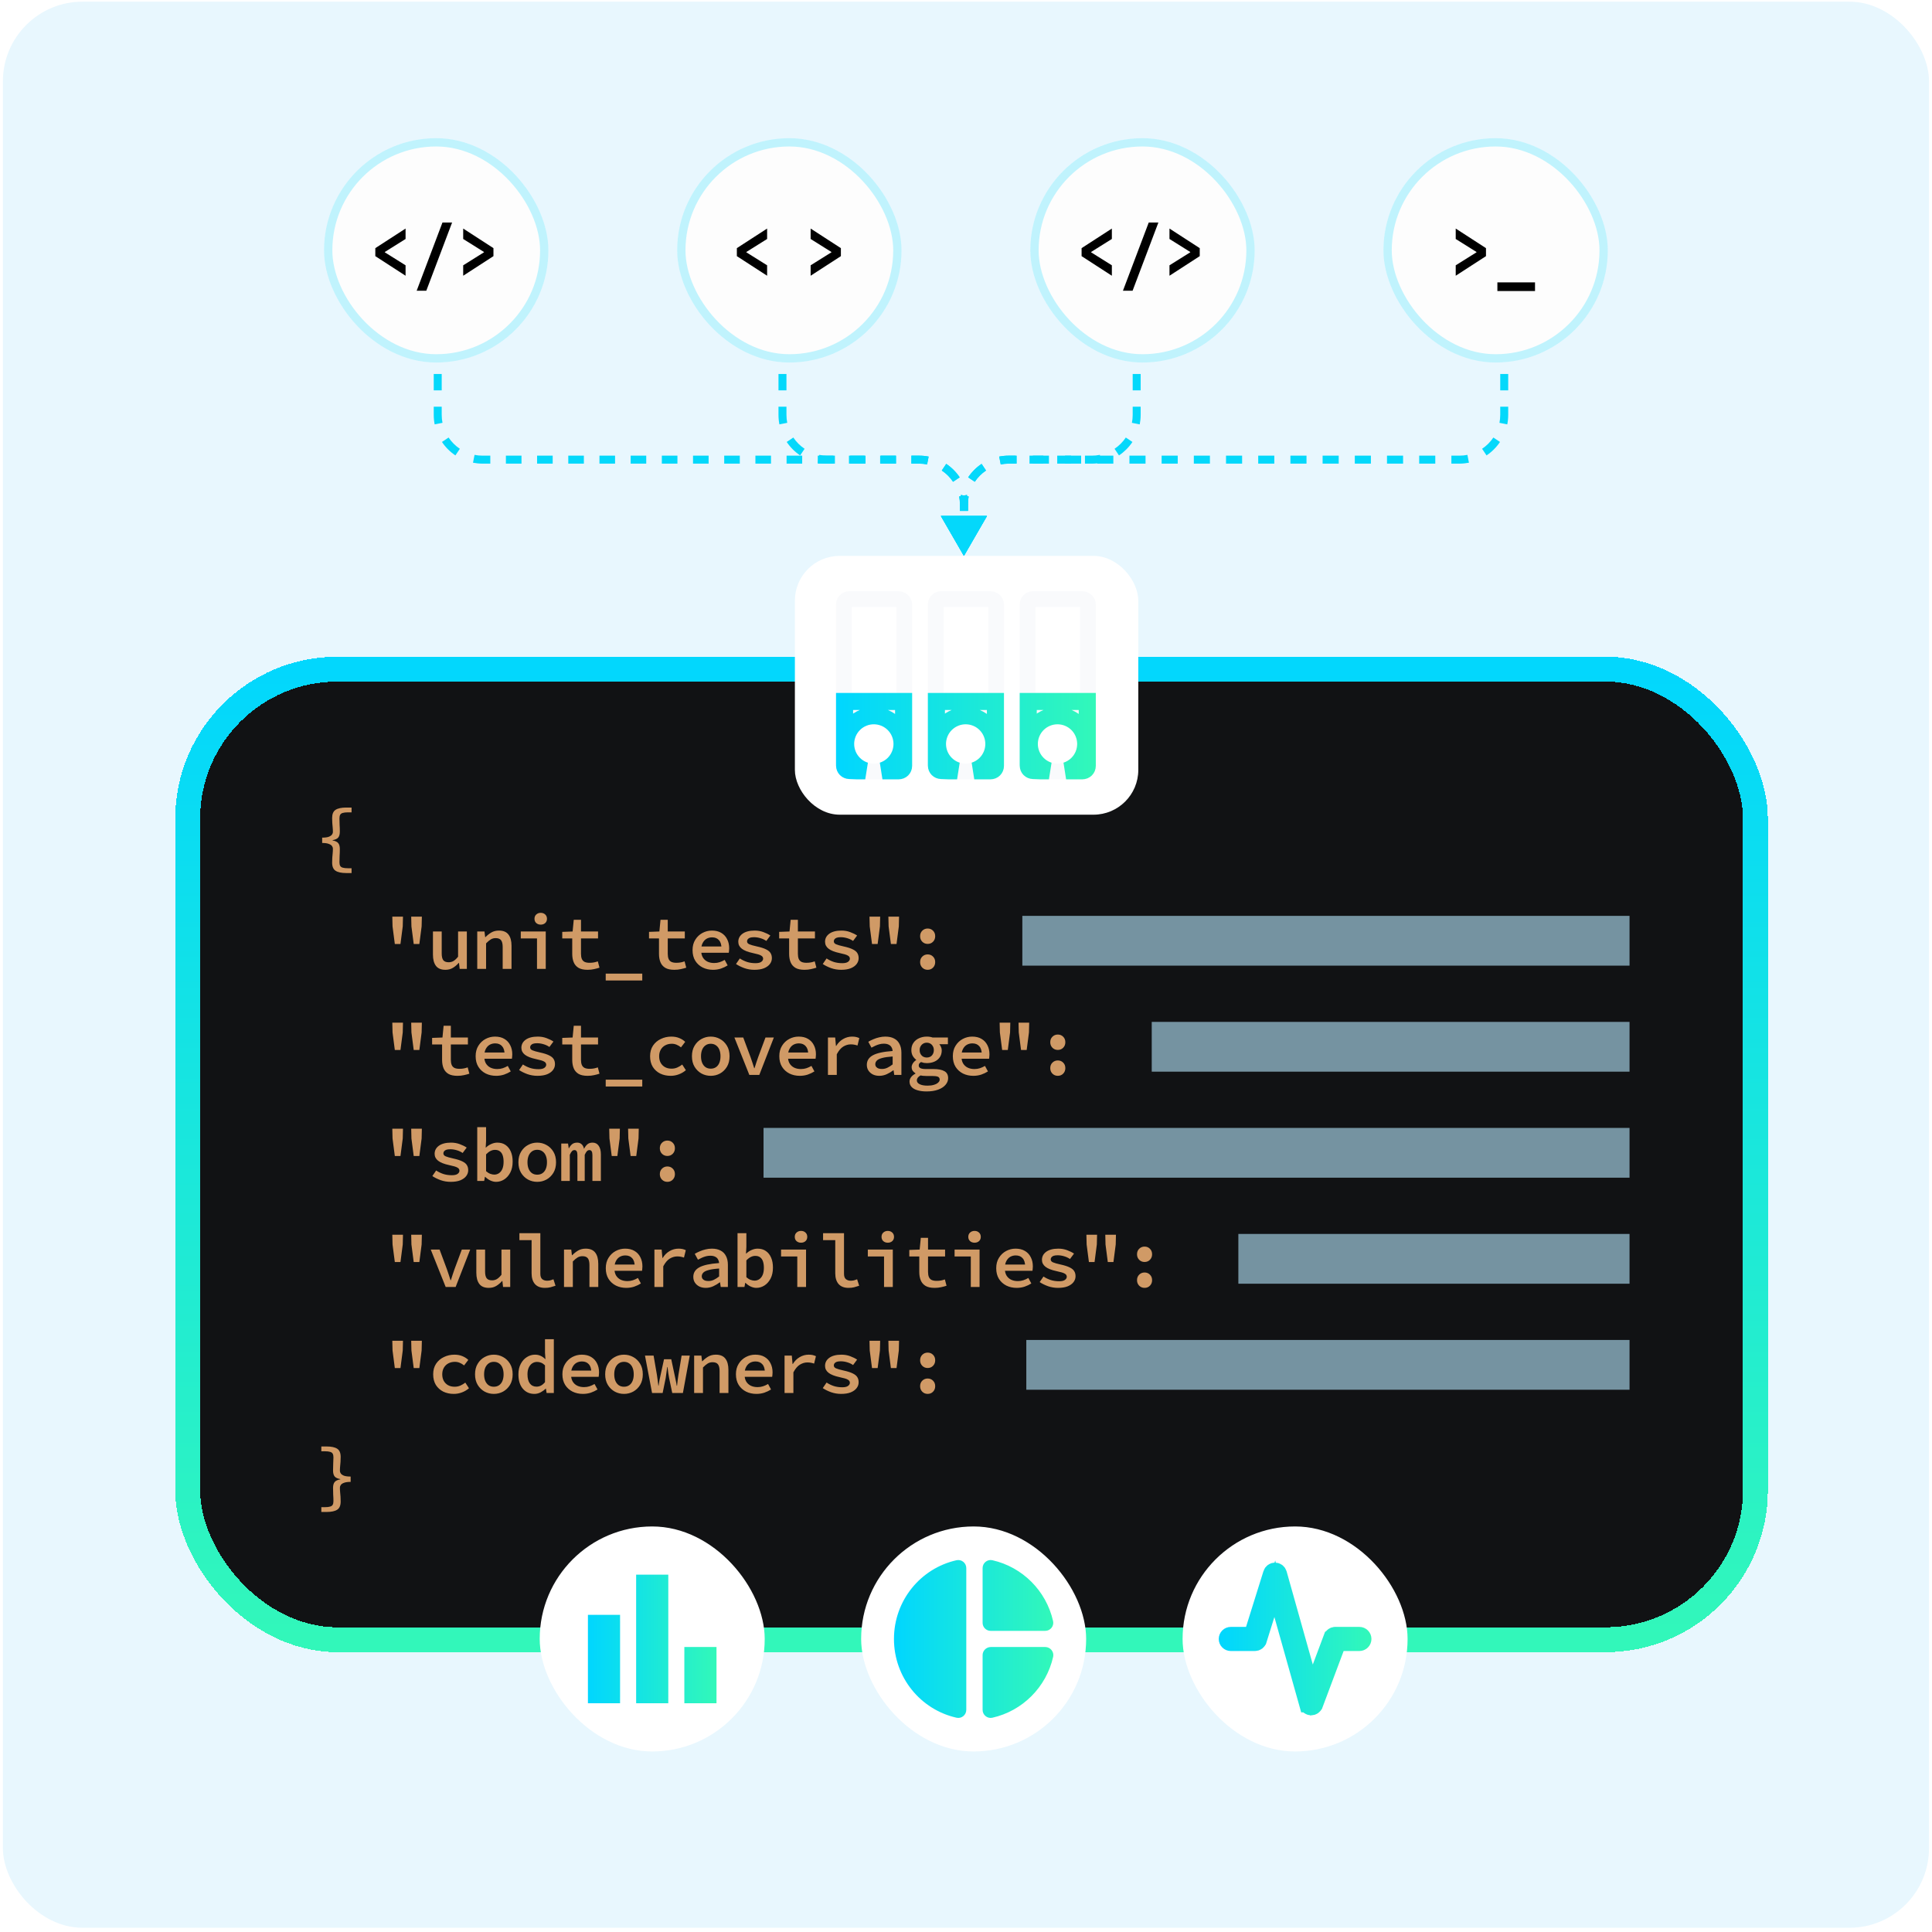 <svg width="328" height="328" viewBox="0 0 328 328" fill="none" xmlns="http://www.w3.org/2000/svg">
<rect x="0.492" y="0.283" width="327" height="327" rx="13.519" fill="#E8F7FE" style="mix-blend-mode:multiply"/>
<path d="M163.646 94.373L167.556 87.602H159.737L163.646 94.373ZM74.314 42.69H73.637V44.077H74.314H74.991V42.69H74.314ZM74.314 46.851H73.637V49.625H74.314H74.991V46.851H74.314ZM74.314 52.399H73.637V55.173H74.314H74.991V52.399H74.314ZM74.314 57.947H73.637V60.722H74.314H74.991V57.947H74.314ZM74.314 63.496H73.637V66.27H74.314H74.991V63.496H74.314ZM74.314 69.044H73.637V70.431H74.314H74.991V69.044H74.314ZM74.314 70.431H73.637C73.637 70.983 73.691 71.524 73.794 72.047L74.458 71.915L75.123 71.784C75.036 71.347 74.991 70.895 74.991 70.431H74.314ZM75.594 74.656L75.032 75.033C75.636 75.936 76.413 76.713 77.316 77.317L77.693 76.754L78.069 76.192C77.314 75.686 76.663 75.035 76.157 74.279L75.594 74.656ZM80.434 77.89L80.302 78.555C80.825 78.658 81.365 78.712 81.918 78.712V78.035V77.358C81.454 77.358 81.002 77.313 80.565 77.226L80.434 77.89ZM81.918 78.035V78.712H83.241V78.035V77.358H81.918V78.035ZM85.888 78.035V78.712H88.536V78.035V77.358H85.888V78.035ZM91.183 78.035V78.712H93.831V78.035V77.358H91.183V78.035ZM96.478 78.035V78.712H99.125V78.035V77.358H96.478V78.035ZM101.772 78.035V78.712H104.42V78.035V77.358H101.772V78.035ZM107.067 78.035V78.712H109.714V78.035V77.358H107.067V78.035ZM112.362 78.035V78.712H115.009V78.035V77.358H112.362V78.035ZM117.656 78.035V78.712H120.304V78.035V77.358H117.656V78.035ZM122.951 78.035V78.712H125.598V78.035V77.358H122.951V78.035ZM128.246 78.035V78.712H130.893V78.035V77.358H128.246V78.035ZM133.54 78.035V78.712H136.188V78.035V77.358H133.54V78.035ZM138.835 78.035V78.712H141.482V78.035V77.358H138.835V78.035ZM144.13 78.035V78.712H146.777V78.035V77.358H144.13V78.035ZM149.424 78.035V78.712H152.072V78.035V77.358H149.424V78.035ZM154.719 78.035V78.712H156.043V78.035V77.358H154.719V78.035ZM156.043 78.035V78.712C156.506 78.712 156.958 78.758 157.395 78.844L157.527 78.18L157.658 77.516C157.135 77.412 156.595 77.358 156.043 77.358V78.035ZM160.267 79.316L159.891 79.879C160.646 80.384 161.297 81.035 161.803 81.791L162.366 81.414L162.928 81.037C162.324 80.135 161.547 79.358 160.644 78.753L160.267 79.316ZM163.502 84.155L162.837 84.286C162.924 84.723 162.969 85.175 162.969 85.639H163.646H164.324C164.324 85.087 164.269 84.547 164.166 84.024L163.502 84.155ZM163.646 85.639H162.969V86.731H163.646H164.324V85.639H163.646ZM163.646 88.914H162.969V91.098H163.646H164.324V88.914H163.646Z" fill="#04D8FB"/>
<path d="M163.646 94.373L167.556 87.602H159.737L163.646 94.373ZM132.842 42.69H132.165V44.077H132.842H133.519V42.69H132.842ZM132.842 46.851H132.165V49.625H132.842H133.519V46.851H132.842ZM132.842 52.399H132.165V55.173H132.842H133.519V52.399H132.842ZM132.842 57.947H132.165V60.722H132.842H133.519V57.947H132.842ZM132.842 63.496H132.165V66.27H132.842H133.519V63.496H132.842ZM132.842 69.044H132.165V70.431H132.842H133.519V69.044H132.842ZM132.842 70.431H132.165C132.165 70.983 132.219 71.524 132.322 72.047L132.987 71.915L133.651 71.784C133.565 71.347 133.519 70.895 133.519 70.431H132.842ZM134.123 74.656L133.56 75.033C134.164 75.936 134.942 76.713 135.844 77.317L136.221 76.754L136.598 76.192C135.842 75.686 135.191 75.035 134.685 74.279L134.123 74.656ZM138.962 77.89L138.83 78.555C139.353 78.658 139.894 78.712 140.446 78.712V78.035V77.358C139.982 77.358 139.53 77.313 139.093 77.226L138.962 77.89ZM140.446 78.035V78.712H141.746V78.035V77.358H140.446V78.035ZM144.345 78.035V78.712H146.944V78.035V77.358H144.345V78.035ZM149.544 78.035V78.712H152.143V78.035V77.358H149.544V78.035ZM154.743 78.035V78.712H156.042V78.035V77.358H154.743V78.035ZM156.042 78.035V78.712C156.506 78.712 156.958 78.758 157.395 78.844L157.526 78.18L157.658 77.516C157.135 77.412 156.595 77.358 156.042 77.358V78.035ZM160.267 79.316L159.891 79.879C160.646 80.384 161.297 81.035 161.803 81.791L162.366 81.414L162.928 81.037C162.324 80.135 161.547 79.358 160.644 78.753L160.267 79.316ZM163.502 84.155L162.837 84.286C162.924 84.723 162.969 85.175 162.969 85.639H163.646H164.323C164.323 85.087 164.269 84.547 164.166 84.024L163.502 84.155ZM163.646 85.639H162.969V86.731H163.646H164.323V85.639H163.646ZM163.646 88.914H162.969V91.098H163.646H164.323V88.914H163.646Z" fill="#04D8FB"/>
<path d="M163.647 94.373L159.738 87.602H167.556L163.647 94.373ZM192.976 42.69H193.653V44.077H192.976H192.299V42.69H192.976ZM192.976 46.851H193.653V49.625H192.976H192.299V46.851H192.976ZM192.976 52.399H193.653V55.173H192.976H192.299V52.399H192.976ZM192.976 57.947H193.653V60.722H192.976H192.299V57.947H192.976ZM192.976 63.496H193.653V66.27H192.976H192.299V63.496H192.976ZM192.976 69.044H193.653V70.431H192.976H192.299V69.044H192.976ZM192.976 70.431H193.653C193.653 70.983 193.599 71.524 193.495 72.047L192.831 71.915L192.167 71.784C192.253 71.347 192.299 70.895 192.299 70.431H192.976ZM191.695 74.656L192.258 75.033C191.653 75.936 190.876 76.713 189.973 77.317L189.597 76.754L189.22 76.192C189.976 75.686 190.626 75.035 191.132 74.279L191.695 74.656ZM186.856 77.89L186.987 78.555C186.464 78.658 185.924 78.712 185.372 78.712V78.035V77.358C185.835 77.358 186.288 77.313 186.725 77.226L186.856 77.89ZM185.372 78.035V78.712H184.195V78.035V77.358H185.372V78.035ZM181.842 78.035V78.712H179.488V78.035V77.358H181.842V78.035ZM177.135 78.035V78.712H174.781V78.035V77.358H177.135V78.035ZM172.427 78.035V78.712H171.251V78.035V77.358H172.427V78.035ZM171.251 78.035V78.712C170.787 78.712 170.335 78.758 169.898 78.844L169.767 78.18L169.635 77.516C170.158 77.412 170.699 77.358 171.251 77.358V78.035ZM167.026 79.316L167.403 79.879C166.647 80.384 165.996 81.035 165.49 81.791L164.928 81.414L164.365 81.037C164.969 80.135 165.746 79.358 166.649 78.753L167.026 79.316ZM163.792 84.155L164.456 84.286C164.369 84.723 164.324 85.175 164.324 85.639H163.647H162.97C162.97 85.087 163.024 84.547 163.127 84.024L163.792 84.155ZM163.647 85.639H164.324V86.731H163.647H162.97V85.639H163.647ZM163.647 88.914H164.324V91.098H163.647H162.97V88.914H163.647Z" fill="#04D8FB"/>
<path d="M163.646 94.373L159.737 87.602H167.556L163.646 94.373ZM255.375 42.69H256.052V44.077H255.375H254.698V42.69H255.375ZM255.375 46.851H256.052V49.625H255.375H254.698V46.851H255.375ZM255.375 52.399H256.052V55.173H255.375H254.698V52.399H255.375ZM255.375 57.947H256.052V60.722H255.375H254.698V57.947H255.375ZM255.375 63.496H256.052V66.27H255.375H254.698V63.496H255.375ZM255.375 69.044H256.052V70.431H255.375H254.698V69.044H255.375ZM255.375 70.431H256.052C256.052 70.983 255.998 71.524 255.895 72.047L255.23 71.915L254.566 71.784C254.653 71.347 254.698 70.895 254.698 70.431H255.375ZM254.094 74.656L254.657 75.033C254.053 75.936 253.276 76.713 252.373 77.317L251.996 76.754L251.619 76.192C252.375 75.686 253.026 75.035 253.532 74.279L254.094 74.656ZM249.255 77.89L249.387 78.555C248.864 78.658 248.324 78.712 247.771 78.712V78.035V77.358C248.235 77.358 248.687 77.313 249.124 77.226L249.255 77.89ZM247.771 78.035V78.712H246.405V78.035V77.358H247.771V78.035ZM243.672 78.035V78.712H240.939V78.035V77.358H243.672V78.035ZM238.206 78.035V78.712H235.473V78.035V77.358H238.206V78.035ZM232.74 78.035V78.712H230.008V78.035V77.358H232.74V78.035ZM227.275 78.035V78.712H224.542V78.035V77.358H227.275V78.035ZM221.809 78.035V78.712H219.076V78.035V77.358H221.809V78.035ZM216.343 78.035V78.712H213.61V78.035V77.358H216.343V78.035ZM210.877 78.035V78.712H208.144V78.035V77.358H210.877V78.035ZM205.411 78.035V78.712H202.679V78.035V77.358H205.411V78.035ZM199.946 78.035V78.712H197.213V78.035V77.358H199.946V78.035ZM194.48 78.035V78.712H191.747V78.035V77.358H194.48V78.035ZM189.014 78.035V78.712H186.281V78.035V77.358H189.014V78.035ZM183.548 78.035V78.712H180.815V78.035V77.358H183.548V78.035ZM178.082 78.035V78.712H175.35V78.035V77.358H178.082V78.035ZM172.617 78.035V78.712H171.25V78.035V77.358H172.617V78.035ZM171.25 78.035V78.712C170.787 78.712 170.335 78.758 169.898 78.844L169.766 78.18L169.635 77.516C170.158 77.412 170.698 77.358 171.25 77.358V78.035ZM167.025 79.316L167.402 79.879C166.646 80.384 165.996 81.035 165.49 81.791L164.927 81.414L164.364 81.037C164.969 80.135 165.746 79.358 166.649 78.753L167.025 79.316ZM163.791 84.155L164.455 84.286C164.369 84.723 164.323 85.175 164.323 85.639H163.646H162.969C162.969 85.087 163.023 84.547 163.127 84.024L163.791 84.155ZM163.646 85.639H164.323V86.731H163.646H162.969V85.639H163.646ZM163.646 88.914H164.323V91.098H163.646H162.969V88.914H163.646Z" fill="#04D8FB"/>
<g filter="url(#filter0_d_1_32)">
<rect x="55.011" y="23.456" width="38.092" height="38.092" rx="19.046" fill="#FDFDFD"/>
<rect x="55.716" y="24.162" width="36.681" height="36.681" rx="18.34" stroke="#00D6FF" stroke-opacity="0.24" stroke-width="1.411"/>
<path d="M68.855 46.812L63.719 43.486V42.128L68.855 38.802V40.572L65.329 42.781V42.834L68.855 45.043V46.812ZM70.74 49.354L75.117 37.777H76.754L72.376 49.354H70.74ZM78.638 46.812V45.043L82.165 42.834V42.781L78.638 40.572V38.802L83.775 42.128V43.486L78.638 46.812Z" fill="black"/>
</g>
<g filter="url(#filter1_d_1_32)">
<rect x="114.964" y="23.456" width="38.092" height="38.092" rx="19.046" fill="#FDFDFD"/>
<rect x="115.669" y="24.162" width="36.681" height="36.681" rx="18.34" stroke="#00D6FF" stroke-opacity="0.24" stroke-width="1.411"/>
<path d="M130.235 46.812L125.098 43.486V42.128L130.235 38.802V40.572L126.708 42.781V42.834L130.235 45.043V46.812ZM137.623 46.812V45.043L141.149 42.834V42.781L137.623 40.572V38.802L142.759 42.128V43.486L137.623 46.812Z" fill="black"/>
</g>
<g filter="url(#filter2_d_1_32)">
<rect x="174.917" y="23.456" width="38.092" height="38.092" rx="19.046" fill="#FDFDFD"/>
<rect x="175.622" y="24.162" width="36.681" height="36.681" rx="18.34" stroke="#00D6FF" stroke-opacity="0.24" stroke-width="1.411"/>
<path d="M188.762 46.812L183.625 43.486V42.128L188.762 38.802V40.571L185.235 42.78V42.834L188.762 45.042V46.812ZM190.646 49.354L195.024 37.777H196.661L192.283 49.354H190.646ZM198.545 46.812V45.042L202.071 42.834V42.78L198.545 40.571V38.802L203.682 42.128V43.486L198.545 46.812Z" fill="black"/>
</g>
<g filter="url(#filter3_d_1_32)">
<rect x="234.87" y="23.456" width="38.092" height="38.092" rx="19.046" fill="#FDFDFD"/>
<rect x="235.575" y="24.162" width="36.681" height="36.681" rx="18.34" stroke="#00D6FF" stroke-opacity="0.24" stroke-width="1.411"/>
<path d="M247.141 46.812V45.043L250.668 42.834V42.781L247.141 40.572V38.802L252.278 42.128V43.486L247.141 46.812ZM254.215 49.407V47.944H260.603V49.407H254.215Z" fill="black"/>
</g>
<g filter="url(#filter4_d_1_32)">
<rect x="31.018" y="111.923" width="266.163" height="164.767" rx="25.401" fill="#111214" shape-rendering="crispEdges"/>
<rect x="31.018" y="111.923" width="266.163" height="164.767" rx="25.401" stroke="url(#paint0_linear_1_32)" stroke-width="4.225" shape-rendering="crispEdges"/>
<path d="M57.951 146.536C57.132 146.536 56.524 146.407 56.128 146.148C55.74 145.898 55.546 145.433 55.546 144.752C55.546 144.442 55.554 144.166 55.572 143.925C55.597 143.675 55.619 143.429 55.636 143.188C55.662 142.946 55.675 142.683 55.675 142.399C55.675 142.244 55.623 142.093 55.52 141.946C55.416 141.8 55.231 141.679 54.964 141.584C54.705 141.481 54.335 141.429 53.852 141.429V140.524C54.335 140.524 54.705 140.477 54.964 140.382C55.231 140.278 55.416 140.153 55.52 140.007C55.623 139.86 55.675 139.709 55.675 139.554C55.675 139.278 55.662 139.02 55.636 138.779C55.619 138.529 55.597 138.279 55.572 138.029C55.554 137.779 55.546 137.503 55.546 137.201C55.546 136.52 55.74 136.055 56.128 135.805C56.524 135.546 57.132 135.417 57.951 135.417H58.843V136.231H58.248C57.852 136.231 57.545 136.266 57.33 136.335C57.123 136.395 56.981 136.503 56.903 136.658C56.826 136.805 56.787 137.007 56.787 137.266C56.787 137.619 56.796 137.981 56.813 138.352C56.839 138.714 56.852 139.093 56.852 139.49C56.852 139.947 56.761 140.287 56.58 140.511C56.399 140.727 56.08 140.873 55.623 140.951V141.002C56.08 141.08 56.399 141.231 56.58 141.455C56.761 141.67 56.852 142.007 56.852 142.463C56.852 142.877 56.839 143.261 56.813 143.614C56.796 143.959 56.787 144.317 56.787 144.687C56.787 144.946 56.826 145.149 56.903 145.295C56.981 145.45 57.123 145.558 57.33 145.618C57.545 145.687 57.852 145.722 58.248 145.722H58.843V146.536H57.951Z" fill="#D09A66"/>
<path d="M66.188 158.578L65.8 155.592L65.761 153.937H67.572L67.533 155.592L67.145 158.578H66.188ZM69.395 158.578L69.007 155.592L68.968 153.937H70.778L70.739 155.592L70.352 158.578H69.395ZM74.781 162.962C74.04 162.962 73.501 162.738 73.165 162.289C72.829 161.841 72.661 161.208 72.661 160.389V156.458H74.148V160.195C74.148 160.703 74.234 161.078 74.406 161.32C74.587 161.561 74.898 161.682 75.337 161.682C75.63 161.682 75.898 161.613 76.139 161.475C76.389 161.328 76.652 161.083 76.928 160.738V156.458H78.415V162.806H77.199L77.083 161.798H77.031C76.729 162.143 76.397 162.423 76.035 162.638C75.674 162.854 75.255 162.962 74.781 162.962ZM80.181 162.806V156.458H81.409L81.526 157.415H81.577C81.879 157.105 82.211 156.842 82.573 156.626C82.944 156.411 83.374 156.303 83.866 156.303C84.599 156.303 85.137 156.527 85.482 156.975C85.827 157.423 85.999 158.057 85.999 158.876V162.806H84.499V159.07C84.499 158.561 84.409 158.186 84.228 157.945C84.047 157.704 83.741 157.583 83.31 157.583C82.999 157.583 82.724 157.656 82.482 157.803C82.241 157.949 81.974 158.173 81.681 158.475V162.806H80.181ZM90.326 162.806V157.635H87.572V156.458H91.812V162.806H90.326ZM90.959 155.294C90.657 155.294 90.403 155.204 90.196 155.023C89.998 154.842 89.899 154.6 89.899 154.299C89.899 153.997 89.998 153.756 90.196 153.575C90.403 153.385 90.657 153.29 90.959 153.29C91.269 153.29 91.524 153.385 91.722 153.575C91.92 153.756 92.019 153.997 92.019 154.299C92.019 154.6 91.92 154.842 91.722 155.023C91.524 155.204 91.269 155.294 90.959 155.294ZM98.906 162.962C98.259 162.962 97.746 162.85 97.367 162.625C96.988 162.393 96.716 162.074 96.553 161.669C96.389 161.264 96.307 160.794 96.307 160.259V157.635H94.613V156.523L96.372 156.458L96.566 154.467H97.794V156.458H100.69V157.635H97.794V160.246C97.794 160.591 97.841 160.88 97.936 161.113C98.031 161.337 98.186 161.505 98.402 161.617C98.617 161.72 98.901 161.772 99.255 161.772C99.531 161.772 99.781 161.751 100.005 161.707C100.229 161.664 100.444 161.604 100.651 161.526L100.936 162.6C100.651 162.694 100.345 162.776 100.018 162.845C99.69 162.923 99.32 162.962 98.906 162.962ZM101.991 164.772V163.608H108.197V164.772H101.991ZM113.636 162.962C112.989 162.962 112.476 162.85 112.097 162.625C111.718 162.393 111.446 162.074 111.282 161.669C111.119 161.264 111.037 160.794 111.037 160.259V157.635H109.343V156.523L111.101 156.458L111.295 154.467H112.524V156.458H115.42V157.635H112.524V160.246C112.524 160.591 112.571 160.88 112.666 161.113C112.761 161.337 112.916 161.505 113.131 161.617C113.347 161.72 113.631 161.772 113.985 161.772C114.26 161.772 114.51 161.751 114.735 161.707C114.959 161.664 115.174 161.604 115.381 161.526L115.665 162.6C115.381 162.694 115.075 162.776 114.747 162.845C114.42 162.923 114.049 162.962 113.636 162.962ZM120.212 162.962C119.565 162.962 118.979 162.832 118.453 162.574C117.927 162.307 117.509 161.927 117.199 161.436C116.889 160.936 116.734 160.333 116.734 159.626C116.734 158.936 116.889 158.346 117.199 157.854C117.509 157.354 117.915 156.971 118.414 156.704C118.914 156.436 119.449 156.303 120.018 156.303C120.647 156.303 121.177 156.432 121.608 156.691C122.048 156.949 122.38 157.307 122.604 157.764C122.836 158.212 122.953 158.729 122.953 159.315C122.953 159.462 122.944 159.604 122.927 159.742C122.918 159.871 122.905 159.979 122.888 160.065H117.807V159.005H121.931L121.647 159.341C121.647 158.712 121.505 158.242 121.22 157.932C120.944 157.613 120.556 157.454 120.057 157.454C119.703 157.454 119.384 157.535 119.1 157.699C118.824 157.863 118.604 158.109 118.44 158.436C118.277 158.755 118.195 159.152 118.195 159.626C118.195 160.117 118.285 160.522 118.466 160.841C118.656 161.16 118.914 161.401 119.242 161.565C119.578 161.729 119.966 161.811 120.406 161.811C120.742 161.811 121.052 161.763 121.337 161.669C121.621 161.574 121.905 161.445 122.19 161.281L122.694 162.212C122.358 162.427 121.979 162.608 121.556 162.755C121.134 162.893 120.686 162.962 120.212 162.962ZM127.227 162.962C126.633 162.962 126.064 162.867 125.521 162.677C124.978 162.479 124.508 162.246 124.111 161.979L124.758 161.035C125.137 161.285 125.547 161.483 125.986 161.63C126.426 161.768 126.904 161.837 127.421 161.837C127.861 161.837 128.184 161.763 128.391 161.617C128.607 161.462 128.714 161.281 128.714 161.074C128.714 160.97 128.688 160.876 128.637 160.789C128.594 160.703 128.512 160.626 128.391 160.557C128.27 160.479 128.094 160.406 127.861 160.337C127.628 160.268 127.327 160.195 126.956 160.117C126.111 159.936 125.491 159.69 125.094 159.38C124.698 159.07 124.499 158.678 124.499 158.204C124.499 157.643 124.741 157.186 125.223 156.833C125.715 156.48 126.404 156.303 127.292 156.303C127.818 156.303 128.309 156.389 128.766 156.561C129.232 156.734 129.624 156.928 129.943 157.143L129.257 158.061C128.956 157.854 128.624 157.699 128.262 157.596C127.9 157.484 127.533 157.428 127.163 157.428C126.878 157.428 126.65 157.458 126.478 157.518C126.314 157.579 126.189 157.665 126.103 157.777C126.025 157.88 125.986 157.997 125.986 158.126C125.986 158.35 126.115 158.518 126.374 158.63C126.633 158.742 127.055 158.863 127.641 158.992C128.322 159.139 128.848 159.307 129.219 159.496C129.589 159.678 129.844 159.889 129.981 160.13C130.128 160.363 130.201 160.652 130.201 160.996C130.201 161.358 130.085 161.69 129.852 161.992C129.628 162.285 129.296 162.522 128.857 162.703C128.417 162.875 127.874 162.962 127.227 162.962ZM135.73 162.962C135.084 162.962 134.571 162.85 134.191 162.625C133.812 162.393 133.541 162.074 133.377 161.669C133.213 161.264 133.131 160.794 133.131 160.259V157.635H131.437V156.523L133.196 156.458L133.39 154.467H134.618V156.458H137.514V157.635H134.618V160.246C134.618 160.591 134.666 160.88 134.76 161.113C134.855 161.337 135.01 161.505 135.226 161.617C135.441 161.72 135.726 161.772 136.079 161.772C136.355 161.772 136.605 161.751 136.829 161.707C137.053 161.664 137.269 161.604 137.476 161.526L137.76 162.6C137.476 162.694 137.17 162.776 136.842 162.845C136.515 162.923 136.144 162.962 135.73 162.962ZM141.957 162.962C141.362 162.962 140.793 162.867 140.25 162.677C139.707 162.479 139.238 162.246 138.841 161.979L139.488 161.035C139.867 161.285 140.276 161.483 140.716 161.63C141.156 161.768 141.634 161.837 142.151 161.837C142.591 161.837 142.914 161.763 143.121 161.617C143.336 161.462 143.444 161.281 143.444 161.074C143.444 160.97 143.418 160.876 143.366 160.789C143.323 160.703 143.241 160.626 143.121 160.557C143 160.479 142.823 160.406 142.591 160.337C142.358 160.268 142.056 160.195 141.686 160.117C140.841 159.936 140.22 159.69 139.824 159.38C139.427 159.07 139.229 158.678 139.229 158.204C139.229 157.643 139.47 157.186 139.953 156.833C140.444 156.48 141.134 156.303 142.022 156.303C142.548 156.303 143.039 156.389 143.496 156.561C143.961 156.734 144.353 156.928 144.672 157.143L143.987 158.061C143.685 157.854 143.354 157.699 142.992 157.596C142.629 157.484 142.263 157.428 141.892 157.428C141.608 157.428 141.38 157.458 141.207 157.518C141.043 157.579 140.918 157.665 140.832 157.777C140.755 157.88 140.716 157.997 140.716 158.126C140.716 158.35 140.845 158.518 141.104 158.63C141.362 158.742 141.785 158.863 142.371 158.992C143.052 159.139 143.578 159.307 143.948 159.496C144.319 159.678 144.573 159.889 144.711 160.13C144.858 160.363 144.931 160.652 144.931 160.996C144.931 161.358 144.815 161.69 144.582 161.992C144.358 162.285 144.026 162.522 143.586 162.703C143.147 162.875 142.604 162.962 141.957 162.962ZM147.202 158.578L146.814 155.592L146.775 153.937H148.585L148.546 155.592L148.158 158.578H147.202ZM150.408 158.578L150.02 155.592L149.981 153.937H151.792L151.753 155.592L151.365 158.578H150.408ZM156.648 158.566C156.286 158.566 155.98 158.441 155.73 158.191C155.489 157.941 155.368 157.63 155.368 157.26C155.368 156.88 155.489 156.57 155.73 156.329C155.98 156.079 156.286 155.954 156.648 155.954C157.019 155.954 157.325 156.079 157.566 156.329C157.807 156.57 157.928 156.88 157.928 157.26C157.928 157.63 157.807 157.941 157.566 158.191C157.325 158.441 157.019 158.566 156.648 158.566ZM156.648 162.962C156.286 162.962 155.98 162.837 155.73 162.587C155.489 162.337 155.368 162.026 155.368 161.656C155.368 161.276 155.489 160.966 155.73 160.725C155.98 160.475 156.286 160.35 156.648 160.35C157.019 160.35 157.325 160.475 157.566 160.725C157.807 160.966 157.928 161.276 157.928 161.656C157.928 162.026 157.807 162.337 157.566 162.587C157.325 162.837 157.019 162.962 156.648 162.962Z" fill="#D09A66"/>
<rect x="172.723" y="153.806" width="103.085" height="8.45" fill="#B8E9FF" fill-opacity="0.6"/>
<path d="M66.188 176.578L65.8 173.592L65.761 171.937H67.572L67.533 173.592L67.145 176.578H66.188ZM69.395 176.578L69.007 173.592L68.968 171.937H70.778L70.739 173.592L70.352 176.578H69.395ZM76.811 180.962C76.165 180.962 75.652 180.85 75.273 180.625C74.893 180.393 74.622 180.074 74.458 179.669C74.294 179.264 74.212 178.794 74.212 178.259V175.635H72.519V174.523L74.277 174.458L74.471 172.467H75.699V174.458H78.596V175.635H75.699V178.246C75.699 178.591 75.747 178.88 75.842 179.113C75.936 179.337 76.091 179.505 76.307 179.617C76.522 179.72 76.807 179.772 77.16 179.772C77.436 179.772 77.686 179.751 77.91 179.707C78.134 179.664 78.35 179.604 78.557 179.526L78.841 180.6C78.557 180.694 78.251 180.776 77.923 180.845C77.596 180.923 77.225 180.962 76.811 180.962ZM83.387 180.962C82.741 180.962 82.155 180.832 81.629 180.574C81.103 180.307 80.685 179.927 80.375 179.436C80.064 178.936 79.909 178.333 79.909 177.626C79.909 176.936 80.064 176.346 80.375 175.854C80.685 175.354 81.09 174.971 81.59 174.704C82.09 174.436 82.625 174.303 83.194 174.303C83.823 174.303 84.353 174.432 84.784 174.691C85.223 174.949 85.555 175.307 85.779 175.764C86.012 176.212 86.129 176.729 86.129 177.315C86.129 177.462 86.12 177.604 86.103 177.742C86.094 177.871 86.081 177.979 86.064 178.065H80.983V177.005H85.107L84.823 177.341C84.823 176.712 84.68 176.242 84.396 175.932C84.12 175.613 83.732 175.454 83.232 175.454C82.879 175.454 82.56 175.535 82.275 175.699C82 175.863 81.78 176.109 81.616 176.436C81.452 176.755 81.37 177.152 81.37 177.626C81.37 178.117 81.461 178.522 81.642 178.841C81.832 179.16 82.09 179.401 82.418 179.565C82.754 179.729 83.142 179.811 83.581 179.811C83.918 179.811 84.228 179.763 84.512 179.669C84.797 179.574 85.081 179.445 85.366 179.281L85.87 180.212C85.534 180.427 85.154 180.608 84.732 180.755C84.31 180.893 83.862 180.962 83.387 180.962ZM90.403 180.962C89.808 180.962 89.24 180.867 88.697 180.677C88.153 180.479 87.684 180.246 87.287 179.979L87.934 179.035C88.313 179.285 88.722 179.483 89.162 179.63C89.602 179.768 90.08 179.837 90.597 179.837C91.037 179.837 91.36 179.763 91.567 179.617C91.782 179.462 91.89 179.281 91.89 179.074C91.89 178.97 91.864 178.876 91.812 178.789C91.769 178.703 91.688 178.626 91.567 178.557C91.446 178.479 91.269 178.406 91.037 178.337C90.804 178.268 90.502 178.195 90.132 178.117C89.287 177.936 88.666 177.69 88.27 177.38C87.873 177.07 87.675 176.678 87.675 176.204C87.675 175.643 87.916 175.186 88.399 174.833C88.89 174.48 89.58 174.303 90.468 174.303C90.994 174.303 91.485 174.389 91.942 174.561C92.407 174.734 92.799 174.928 93.118 175.143L92.433 176.061C92.131 175.854 91.8 175.699 91.438 175.596C91.076 175.484 90.709 175.428 90.338 175.428C90.054 175.428 89.826 175.458 89.653 175.518C89.49 175.579 89.365 175.665 89.278 175.777C89.201 175.88 89.162 175.997 89.162 176.126C89.162 176.35 89.291 176.518 89.55 176.63C89.808 176.742 90.231 176.863 90.817 176.992C91.498 177.139 92.024 177.307 92.394 177.496C92.765 177.678 93.019 177.889 93.157 178.13C93.304 178.363 93.377 178.652 93.377 178.996C93.377 179.358 93.261 179.69 93.028 179.992C92.804 180.285 92.472 180.522 92.032 180.703C91.593 180.875 91.05 180.962 90.403 180.962ZM98.906 180.962C98.259 180.962 97.746 180.85 97.367 180.625C96.988 180.393 96.716 180.074 96.553 179.669C96.389 179.264 96.307 178.794 96.307 178.259V175.635H94.613V174.523L96.372 174.458L96.566 172.467H97.794V174.458H100.69V175.635H97.794V178.246C97.794 178.591 97.841 178.88 97.936 179.113C98.031 179.337 98.186 179.505 98.402 179.617C98.617 179.72 98.901 179.772 99.255 179.772C99.531 179.772 99.781 179.751 100.005 179.707C100.229 179.664 100.444 179.604 100.651 179.526L100.936 180.6C100.651 180.694 100.345 180.776 100.018 180.845C99.69 180.923 99.32 180.962 98.906 180.962ZM101.991 182.772V181.608H108.197V182.772H101.991ZM113.028 180.962C112.364 180.962 111.765 180.832 111.231 180.574C110.705 180.307 110.287 179.927 109.976 179.436C109.675 178.936 109.524 178.337 109.524 177.639C109.524 176.932 109.688 176.333 110.015 175.842C110.351 175.342 110.795 174.962 111.347 174.704C111.899 174.436 112.493 174.303 113.131 174.303C113.648 174.303 114.105 174.389 114.502 174.561C114.898 174.725 115.226 174.936 115.484 175.195L114.773 176.126C114.523 175.928 114.269 175.777 114.011 175.673C113.761 175.57 113.493 175.518 113.209 175.518C112.786 175.518 112.412 175.609 112.084 175.79C111.765 175.962 111.515 176.208 111.334 176.527C111.153 176.846 111.063 177.216 111.063 177.639C111.063 178.061 111.149 178.432 111.321 178.751C111.502 179.07 111.748 179.315 112.058 179.488C112.377 179.66 112.748 179.746 113.17 179.746C113.532 179.746 113.864 179.677 114.166 179.539C114.467 179.401 114.739 179.238 114.98 179.048L115.601 180.005C115.239 180.315 114.834 180.552 114.385 180.716C113.937 180.88 113.485 180.962 113.028 180.962ZM119.824 180.962C119.264 180.962 118.742 180.832 118.259 180.574C117.777 180.307 117.384 179.927 117.083 179.436C116.781 178.936 116.63 178.337 116.63 177.639C116.63 176.932 116.781 176.333 117.083 175.842C117.384 175.342 117.777 174.962 118.259 174.704C118.742 174.436 119.264 174.303 119.824 174.303C120.384 174.303 120.906 174.436 121.388 174.704C121.871 174.962 122.263 175.342 122.565 175.842C122.867 176.333 123.017 176.932 123.017 177.639C123.017 178.337 122.867 178.936 122.565 179.436C122.263 179.927 121.871 180.307 121.388 180.574C120.906 180.832 120.384 180.962 119.824 180.962ZM119.824 179.746C120.169 179.746 120.466 179.66 120.716 179.488C120.966 179.315 121.156 179.07 121.285 178.751C121.414 178.432 121.479 178.061 121.479 177.639C121.479 177.216 121.414 176.846 121.285 176.527C121.156 176.208 120.966 175.962 120.716 175.79C120.466 175.609 120.169 175.518 119.824 175.518C119.479 175.518 119.182 175.609 118.932 175.79C118.69 175.962 118.501 176.208 118.363 176.527C118.233 176.846 118.169 177.216 118.169 177.639C118.169 178.061 118.233 178.432 118.363 178.751C118.501 179.07 118.69 179.315 118.932 179.488C119.182 179.66 119.479 179.746 119.824 179.746ZM126.374 180.806L123.84 174.458H125.34L126.568 177.755C126.68 178.065 126.788 178.38 126.891 178.699C127.003 179.018 127.107 179.341 127.202 179.669H127.253C127.357 179.341 127.46 179.018 127.564 178.699C127.667 178.38 127.775 178.065 127.887 177.755L129.115 174.458H130.537L128.068 180.806H126.374ZM134.941 180.962C134.295 180.962 133.709 180.832 133.183 180.574C132.657 180.307 132.239 179.927 131.929 179.436C131.618 178.936 131.463 178.333 131.463 177.626C131.463 176.936 131.618 176.346 131.929 175.854C132.239 175.354 132.644 174.971 133.144 174.704C133.644 174.436 134.179 174.303 134.747 174.303C135.377 174.303 135.907 174.432 136.338 174.691C136.777 174.949 137.109 175.307 137.333 175.764C137.566 176.212 137.682 176.729 137.682 177.315C137.682 177.462 137.674 177.604 137.657 177.742C137.648 177.871 137.635 177.979 137.618 178.065H132.536V177.005H136.661L136.377 177.341C136.377 176.712 136.234 176.242 135.95 175.932C135.674 175.613 135.286 175.454 134.786 175.454C134.433 175.454 134.114 175.535 133.829 175.699C133.554 175.863 133.334 176.109 133.17 176.436C133.006 176.755 132.924 177.152 132.924 177.626C132.924 178.117 133.015 178.522 133.196 178.841C133.386 179.16 133.644 179.401 133.972 179.565C134.308 179.729 134.696 179.811 135.135 179.811C135.472 179.811 135.782 179.763 136.066 179.669C136.351 179.574 136.635 179.445 136.92 179.281L137.424 180.212C137.088 180.427 136.708 180.608 136.286 180.755C135.864 180.893 135.415 180.962 134.941 180.962ZM139.72 180.806V174.458H140.949L141.078 175.893H141.117C141.436 175.376 141.828 174.984 142.293 174.717C142.767 174.441 143.276 174.303 143.819 174.303C144.078 174.303 144.302 174.324 144.491 174.368C144.681 174.411 144.866 174.475 145.047 174.561L144.737 175.816C144.53 175.747 144.345 175.699 144.181 175.673C144.026 175.639 143.828 175.622 143.586 175.622C143.155 175.622 142.733 175.747 142.319 175.997C141.914 176.247 141.548 176.682 141.22 177.303V180.806H139.72ZM148.443 180.962C148.029 180.962 147.663 180.884 147.344 180.729C147.025 180.565 146.775 180.345 146.594 180.069C146.413 179.794 146.322 179.47 146.322 179.1C146.322 178.393 146.658 177.854 147.331 177.484C148.012 177.104 149.137 176.859 150.705 176.747C150.688 176.514 150.624 176.303 150.512 176.113C150.408 175.923 150.249 175.777 150.033 175.673C149.818 175.561 149.537 175.505 149.193 175.505C148.951 175.505 148.714 175.535 148.482 175.596C148.249 175.656 148.016 175.738 147.783 175.842C147.559 175.945 147.335 176.057 147.111 176.178L146.568 175.182C146.827 175.027 147.111 174.885 147.421 174.755C147.732 174.617 148.059 174.51 148.404 174.432C148.749 174.346 149.102 174.303 149.464 174.303C150.059 174.303 150.555 174.411 150.951 174.626C151.356 174.833 151.662 175.143 151.869 175.557C152.085 175.962 152.192 176.458 152.192 177.044V180.806H150.977L150.861 180.018H150.822C150.486 180.276 150.111 180.5 149.697 180.69C149.292 180.871 148.874 180.962 148.443 180.962ZM148.895 179.798C149.214 179.798 149.52 179.729 149.813 179.591C150.115 179.445 150.412 179.255 150.705 179.022V177.678C149.947 177.729 149.352 177.815 148.921 177.936C148.49 178.048 148.188 178.195 148.016 178.376C147.844 178.557 147.758 178.759 147.758 178.983C147.758 179.173 147.809 179.328 147.913 179.449C148.016 179.57 148.15 179.66 148.313 179.72C148.486 179.772 148.68 179.798 148.895 179.798ZM156.467 183.612C155.881 183.612 155.372 183.548 154.941 183.418C154.51 183.298 154.174 183.112 153.933 182.862C153.691 182.612 153.571 182.298 153.571 181.918C153.571 181.668 153.657 181.427 153.829 181.194C154.002 180.962 154.252 180.759 154.579 180.587V180.535C154.416 180.432 154.265 180.298 154.127 180.134C153.997 179.962 153.933 179.742 153.933 179.475C153.933 179.268 154.002 179.057 154.14 178.841C154.278 178.626 154.463 178.44 154.696 178.285V178.233C154.472 178.07 154.278 177.85 154.114 177.574C153.959 177.29 153.881 176.962 153.881 176.591C153.881 176.1 154.002 175.686 154.243 175.35C154.484 175.005 154.803 174.747 155.2 174.574C155.596 174.393 156.027 174.303 156.493 174.303C156.872 174.303 157.204 174.355 157.488 174.458H160.087V175.596H158.626C158.738 175.717 158.833 175.872 158.911 176.061C158.997 176.242 159.04 176.436 159.04 176.643C159.04 177.109 158.924 177.505 158.691 177.833C158.467 178.152 158.165 178.393 157.786 178.557C157.407 178.721 156.976 178.802 156.493 178.802C156.346 178.802 156.187 178.789 156.015 178.764C155.851 178.729 155.687 178.682 155.523 178.621C155.394 178.699 155.295 178.785 155.226 178.88C155.165 178.975 155.135 179.087 155.135 179.216C155.135 179.414 155.234 179.565 155.433 179.669C155.64 179.763 155.941 179.811 156.338 179.811H157.631C158.458 179.811 159.079 179.932 159.493 180.173C159.915 180.406 160.126 180.802 160.126 181.362C160.126 181.776 159.975 182.155 159.674 182.5C159.381 182.845 158.958 183.117 158.406 183.315C157.863 183.513 157.217 183.612 156.467 183.612ZM156.493 177.859C156.717 177.859 156.92 177.811 157.101 177.716C157.282 177.613 157.424 177.466 157.527 177.277C157.639 177.087 157.695 176.859 157.695 176.591C157.695 176.333 157.639 176.113 157.527 175.932C157.424 175.742 157.282 175.596 157.101 175.492C156.92 175.389 156.717 175.337 156.493 175.337C156.277 175.337 156.079 175.389 155.898 175.492C155.717 175.596 155.571 175.742 155.459 175.932C155.346 176.113 155.29 176.333 155.29 176.591C155.29 176.859 155.346 177.087 155.459 177.277C155.571 177.466 155.717 177.613 155.898 177.716C156.079 177.811 156.277 177.859 156.493 177.859ZM156.648 182.63C157.062 182.63 157.42 182.582 157.721 182.487C158.032 182.393 158.269 182.268 158.432 182.112C158.605 181.957 158.691 181.789 158.691 181.608C158.691 181.358 158.583 181.19 158.368 181.104C158.161 181.026 157.842 180.988 157.411 180.988H156.402C156.196 180.988 156.015 180.979 155.859 180.962C155.704 180.944 155.562 180.923 155.433 180.897C155.209 181.026 155.049 181.16 154.954 181.298C154.859 181.436 154.812 181.578 154.812 181.724C154.812 182.009 154.972 182.229 155.29 182.384C155.609 182.548 156.062 182.63 156.648 182.63ZM164.401 180.962C163.754 180.962 163.168 180.832 162.642 180.574C162.117 180.307 161.699 179.927 161.388 179.436C161.078 178.936 160.923 178.333 160.923 177.626C160.923 176.936 161.078 176.346 161.388 175.854C161.699 175.354 162.104 174.971 162.604 174.704C163.104 174.436 163.638 174.303 164.207 174.303C164.836 174.303 165.366 174.432 165.797 174.691C166.237 174.949 166.569 175.307 166.793 175.764C167.026 176.212 167.142 176.729 167.142 177.315C167.142 177.462 167.133 177.604 167.116 177.742C167.107 177.871 167.094 177.979 167.077 178.065H161.996V177.005H166.12L165.836 177.341C165.836 176.712 165.694 176.242 165.409 175.932C165.133 175.613 164.746 175.454 164.246 175.454C163.892 175.454 163.573 175.535 163.289 175.699C163.013 175.863 162.793 176.109 162.629 176.436C162.466 176.755 162.384 177.152 162.384 177.626C162.384 178.117 162.474 178.522 162.655 178.841C162.845 179.16 163.104 179.401 163.431 179.565C163.767 179.729 164.155 179.811 164.595 179.811C164.931 179.811 165.241 179.763 165.526 179.669C165.81 179.574 166.095 179.445 166.379 179.281L166.883 180.212C166.547 180.427 166.168 180.608 165.745 180.755C165.323 180.893 164.875 180.962 164.401 180.962ZM169.296 176.578L168.908 173.592L168.869 171.937H170.68L170.641 173.592L170.253 176.578H169.296ZM172.503 176.578L172.115 173.592L172.076 171.937H173.886L173.847 173.592L173.459 176.578H172.503ZM178.743 176.566C178.381 176.566 178.075 176.441 177.825 176.191C177.583 175.941 177.463 175.63 177.463 175.26C177.463 174.88 177.583 174.57 177.825 174.329C178.075 174.079 178.381 173.954 178.743 173.954C179.113 173.954 179.419 174.079 179.661 174.329C179.902 174.57 180.023 174.88 180.023 175.26C180.023 175.63 179.902 175.941 179.661 176.191C179.419 176.441 179.113 176.566 178.743 176.566ZM178.743 180.962C178.381 180.962 178.075 180.837 177.825 180.587C177.583 180.337 177.463 180.026 177.463 179.656C177.463 179.276 177.583 178.966 177.825 178.725C178.075 178.475 178.381 178.35 178.743 178.35C179.113 178.35 179.419 178.475 179.661 178.725C179.902 178.966 180.023 179.276 180.023 179.656C180.023 180.026 179.902 180.337 179.661 180.587C179.419 180.837 179.113 180.962 178.743 180.962Z" fill="#D09A66"/>
<rect x="194.692" y="171.806" width="81.116" height="8.45" fill="#B8E9FF" fill-opacity="0.6"/>
<path d="M66.188 194.578L65.8 191.592L65.761 189.937H67.572L67.533 191.592L67.145 194.578H66.188ZM69.395 194.578L69.007 191.592L68.968 189.937H70.778L70.739 191.592L70.352 194.578H69.395ZM75.674 198.962C75.079 198.962 74.51 198.867 73.967 198.677C73.424 198.479 72.954 198.246 72.557 197.979L73.204 197.035C73.583 197.285 73.993 197.483 74.432 197.63C74.872 197.768 75.35 197.837 75.867 197.837C76.307 197.837 76.63 197.763 76.837 197.617C77.053 197.462 77.16 197.281 77.16 197.074C77.16 196.97 77.135 196.876 77.083 196.789C77.04 196.703 76.958 196.626 76.837 196.557C76.716 196.479 76.54 196.406 76.307 196.337C76.074 196.268 75.773 196.195 75.402 196.117C74.557 195.936 73.937 195.69 73.54 195.38C73.144 195.07 72.945 194.678 72.945 194.204C72.945 193.643 73.187 193.186 73.669 192.833C74.161 192.48 74.85 192.303 75.738 192.303C76.264 192.303 76.755 192.389 77.212 192.561C77.678 192.734 78.07 192.928 78.389 193.143L77.703 194.061C77.402 193.854 77.07 193.699 76.708 193.596C76.346 193.484 75.98 193.428 75.609 193.428C75.324 193.428 75.096 193.458 74.924 193.518C74.76 193.579 74.635 193.665 74.549 193.777C74.471 193.88 74.432 193.997 74.432 194.126C74.432 194.35 74.561 194.518 74.82 194.63C75.079 194.742 75.501 194.863 76.087 194.992C76.768 195.139 77.294 195.307 77.665 195.496C78.035 195.678 78.29 195.889 78.427 196.13C78.574 196.363 78.647 196.652 78.647 196.996C78.647 197.358 78.531 197.69 78.298 197.992C78.074 198.285 77.742 198.522 77.303 198.703C76.863 198.875 76.32 198.962 75.674 198.962ZM83.374 198.962C83.073 198.962 82.758 198.888 82.431 198.742C82.112 198.595 81.81 198.384 81.526 198.108H81.487L81.358 198.806H80.181V189.678H81.681V192.031L81.616 193.143H81.655C81.922 192.885 82.224 192.682 82.56 192.536C82.905 192.38 83.249 192.303 83.594 192.303C84.146 192.303 84.611 192.436 84.991 192.704C85.379 192.971 85.676 193.346 85.883 193.829C86.09 194.303 86.193 194.867 86.193 195.522C86.193 196.246 86.06 196.867 85.792 197.384C85.525 197.893 85.176 198.285 84.745 198.561C84.323 198.828 83.866 198.962 83.374 198.962ZM83.077 197.733C83.37 197.733 83.637 197.651 83.879 197.488C84.12 197.324 84.31 197.083 84.448 196.764C84.586 196.436 84.654 196.031 84.654 195.548C84.654 195.126 84.603 194.764 84.499 194.462C84.396 194.16 84.237 193.932 84.021 193.777C83.814 193.613 83.534 193.531 83.18 193.531C82.939 193.531 82.694 193.592 82.444 193.712C82.194 193.833 81.939 194.027 81.681 194.294V197.151C81.913 197.358 82.155 197.509 82.405 197.604C82.655 197.69 82.879 197.733 83.077 197.733ZM90.364 198.962C89.804 198.962 89.283 198.832 88.8 198.574C88.317 198.307 87.925 197.927 87.623 197.436C87.322 196.936 87.171 196.337 87.171 195.639C87.171 194.932 87.322 194.333 87.623 193.842C87.925 193.342 88.317 192.962 88.8 192.704C89.283 192.436 89.804 192.303 90.364 192.303C90.925 192.303 91.446 192.436 91.929 192.704C92.412 192.962 92.804 193.342 93.106 193.842C93.407 194.333 93.558 194.932 93.558 195.639C93.558 196.337 93.407 196.936 93.106 197.436C92.804 197.927 92.412 198.307 91.929 198.574C91.446 198.832 90.925 198.962 90.364 198.962ZM90.364 197.746C90.709 197.746 91.007 197.66 91.257 197.488C91.507 197.315 91.696 197.07 91.825 196.751C91.955 196.432 92.019 196.061 92.019 195.639C92.019 195.216 91.955 194.846 91.825 194.527C91.696 194.208 91.507 193.962 91.257 193.79C91.007 193.609 90.709 193.518 90.364 193.518C90.02 193.518 89.722 193.609 89.472 193.79C89.231 193.962 89.041 194.208 88.903 194.527C88.774 194.846 88.709 195.216 88.709 195.639C88.709 196.061 88.774 196.432 88.903 196.751C89.041 197.07 89.231 197.315 89.472 197.488C89.722 197.66 90.02 197.746 90.364 197.746ZM94.445 198.806V192.458H95.596L95.712 193.26H95.751C95.889 192.984 96.066 192.755 96.281 192.574C96.497 192.393 96.79 192.303 97.16 192.303C97.453 192.303 97.699 192.393 97.897 192.574C98.096 192.747 98.234 193.01 98.311 193.363C98.458 193.053 98.643 192.799 98.867 192.6C99.091 192.402 99.388 192.303 99.759 192.303C100.207 192.303 100.552 192.48 100.794 192.833C101.044 193.178 101.169 193.669 101.169 194.307V198.806H99.733V194.41C99.733 193.85 99.565 193.57 99.229 193.57C99.057 193.57 98.91 193.635 98.79 193.764C98.677 193.893 98.557 194.096 98.427 194.372V198.806H97.186V194.41C97.186 194.135 97.147 193.928 97.07 193.79C96.992 193.643 96.863 193.57 96.682 193.57C96.518 193.57 96.376 193.635 96.255 193.764C96.135 193.893 96.014 194.096 95.893 194.372V198.806H94.445ZM103.012 194.578L102.625 191.592L102.586 189.937H104.396L104.357 191.592L103.969 194.578H103.012ZM106.219 194.578L105.831 191.592L105.792 189.937H107.602L107.564 191.592L107.176 194.578H106.219ZM112.459 194.566C112.097 194.566 111.791 194.441 111.541 194.191C111.3 193.941 111.179 193.63 111.179 193.26C111.179 192.88 111.3 192.57 111.541 192.329C111.791 192.079 112.097 191.954 112.459 191.954C112.83 191.954 113.136 192.079 113.377 192.329C113.618 192.57 113.739 192.88 113.739 193.26C113.739 193.63 113.618 193.941 113.377 194.191C113.136 194.441 112.83 194.566 112.459 194.566ZM112.459 198.962C112.097 198.962 111.791 198.837 111.541 198.587C111.3 198.337 111.179 198.026 111.179 197.656C111.179 197.276 111.3 196.966 111.541 196.725C111.791 196.475 112.097 196.35 112.459 196.35C112.83 196.35 113.136 196.475 113.377 196.725C113.618 196.966 113.739 197.276 113.739 197.656C113.739 198.026 113.618 198.337 113.377 198.587C113.136 198.837 112.83 198.962 112.459 198.962Z" fill="#D09A66"/>
<rect x="128.785" y="189.806" width="147.023" height="8.45" fill="#B8E9FF" fill-opacity="0.6"/>
<path d="M66.188 212.578L65.8 209.592L65.761 207.937H67.572L67.533 209.592L67.145 212.578H66.188ZM69.395 212.578L69.007 209.592L68.968 207.937H70.778L70.739 209.592L70.352 212.578H69.395ZM74.82 216.806L72.286 210.458H73.786L75.014 213.755C75.126 214.065 75.234 214.38 75.337 214.699C75.449 215.018 75.553 215.341 75.648 215.669H75.699C75.803 215.341 75.906 215.018 76.01 214.699C76.113 214.38 76.221 214.065 76.333 213.755L77.561 210.458H78.984L76.514 216.806H74.82ZM82.146 216.962C81.405 216.962 80.866 216.738 80.53 216.289C80.194 215.841 80.026 215.208 80.026 214.389V210.458H81.513V214.195C81.513 214.703 81.599 215.078 81.771 215.32C81.952 215.561 82.263 215.682 82.702 215.682C82.995 215.682 83.262 215.613 83.504 215.475C83.754 215.328 84.017 215.083 84.293 214.738V210.458H85.779V216.806H84.564L84.448 215.798H84.396C84.094 216.143 83.762 216.423 83.4 216.638C83.038 216.854 82.62 216.962 82.146 216.962ZM91.657 216.962C90.925 216.962 90.364 216.746 89.977 216.315C89.597 215.876 89.408 215.268 89.408 214.492V208.855H87.339V207.678H90.894V214.57C90.894 215.001 91.002 215.307 91.218 215.488C91.442 215.66 91.713 215.746 92.032 215.746C92.196 215.746 92.364 215.729 92.537 215.695C92.709 215.651 92.903 215.587 93.118 215.501L93.468 216.6C93.166 216.703 92.881 216.789 92.614 216.858C92.356 216.927 92.037 216.962 91.657 216.962ZM94.911 216.806V210.458H96.139L96.255 211.415H96.307C96.609 211.105 96.941 210.842 97.303 210.626C97.673 210.411 98.104 210.303 98.596 210.303C99.328 210.303 99.867 210.527 100.212 210.975C100.557 211.423 100.729 212.057 100.729 212.876V216.806H99.229V213.07C99.229 212.561 99.139 212.186 98.958 211.945C98.776 211.704 98.471 211.583 98.04 211.583C97.729 211.583 97.453 211.656 97.212 211.803C96.971 211.949 96.704 212.173 96.41 212.475V216.806H94.911ZM105.482 216.962C104.835 216.962 104.249 216.832 103.724 216.574C103.198 216.307 102.78 215.927 102.469 215.436C102.159 214.936 102.004 214.333 102.004 213.626C102.004 212.936 102.159 212.346 102.469 211.854C102.78 211.354 103.185 210.971 103.685 210.704C104.185 210.436 104.719 210.303 105.288 210.303C105.917 210.303 106.447 210.432 106.878 210.691C107.318 210.949 107.65 211.307 107.874 211.764C108.107 212.212 108.223 212.729 108.223 213.315C108.223 213.462 108.214 213.604 108.197 213.742C108.189 213.871 108.176 213.979 108.158 214.065H103.077V213.005H107.202L106.917 213.341C106.917 212.712 106.775 212.242 106.49 211.932C106.215 211.613 105.827 211.454 105.327 211.454C104.973 211.454 104.654 211.535 104.37 211.699C104.094 211.863 103.874 212.109 103.711 212.436C103.547 212.755 103.465 213.152 103.465 213.626C103.465 214.117 103.555 214.522 103.736 214.841C103.926 215.16 104.185 215.401 104.512 215.565C104.848 215.729 105.236 215.811 105.676 215.811C106.012 215.811 106.322 215.763 106.607 215.669C106.891 215.574 107.176 215.445 107.46 215.281L107.964 216.212C107.628 216.427 107.249 216.608 106.827 216.755C106.404 216.893 105.956 216.962 105.482 216.962ZM110.261 216.806V210.458H111.489L111.619 211.893H111.657C111.976 211.376 112.368 210.984 112.834 210.717C113.308 210.441 113.817 210.303 114.36 210.303C114.618 210.303 114.842 210.324 115.032 210.368C115.222 210.411 115.407 210.475 115.588 210.561L115.278 211.816C115.071 211.747 114.885 211.699 114.722 211.673C114.566 211.639 114.368 211.622 114.127 211.622C113.696 211.622 113.274 211.747 112.86 211.997C112.455 212.247 112.088 212.682 111.761 213.303V216.806H110.261ZM118.983 216.962C118.57 216.962 118.203 216.884 117.884 216.729C117.565 216.565 117.315 216.345 117.134 216.069C116.953 215.794 116.863 215.47 116.863 215.1C116.863 214.393 117.199 213.854 117.871 213.484C118.552 213.104 119.677 212.859 121.246 212.747C121.229 212.514 121.164 212.303 121.052 212.113C120.949 211.923 120.789 211.777 120.574 211.673C120.358 211.561 120.078 211.505 119.733 211.505C119.492 211.505 119.255 211.535 119.022 211.596C118.789 211.656 118.557 211.738 118.324 211.842C118.1 211.945 117.876 212.057 117.652 212.178L117.109 211.182C117.367 211.027 117.652 210.885 117.962 210.755C118.272 210.617 118.6 210.51 118.945 210.432C119.289 210.346 119.643 210.303 120.005 210.303C120.6 210.303 121.095 210.411 121.492 210.626C121.897 210.833 122.203 211.143 122.41 211.557C122.625 211.962 122.733 212.458 122.733 213.044V216.806H121.518L121.401 216.018H121.362C121.026 216.276 120.651 216.5 120.238 216.69C119.832 216.871 119.414 216.962 118.983 216.962ZM119.436 215.798C119.755 215.798 120.061 215.729 120.354 215.591C120.656 215.445 120.953 215.255 121.246 215.022V213.678C120.488 213.729 119.893 213.815 119.462 213.936C119.031 214.048 118.729 214.195 118.557 214.376C118.384 214.557 118.298 214.759 118.298 214.983C118.298 215.173 118.35 215.328 118.453 215.449C118.557 215.57 118.69 215.66 118.854 215.72C119.026 215.772 119.22 215.798 119.436 215.798ZM127.564 216.962C127.262 216.962 126.947 216.888 126.62 216.742C126.301 216.595 125.999 216.384 125.715 216.108H125.676L125.547 216.806H124.37V207.678H125.87V210.031L125.805 211.143H125.844C126.111 210.885 126.413 210.682 126.749 210.536C127.094 210.38 127.439 210.303 127.783 210.303C128.335 210.303 128.801 210.436 129.18 210.704C129.568 210.971 129.865 211.346 130.072 211.829C130.279 212.303 130.382 212.867 130.382 213.522C130.382 214.246 130.249 214.867 129.981 215.384C129.714 215.893 129.365 216.285 128.934 216.561C128.512 216.828 128.055 216.962 127.564 216.962ZM127.266 215.733C127.559 215.733 127.827 215.651 128.068 215.488C128.309 215.324 128.499 215.083 128.637 214.764C128.775 214.436 128.844 214.031 128.844 213.548C128.844 213.126 128.792 212.764 128.688 212.462C128.585 212.16 128.426 211.932 128.21 211.777C128.003 211.613 127.723 211.531 127.37 211.531C127.128 211.531 126.883 211.592 126.633 211.712C126.383 211.833 126.128 212.027 125.87 212.294V215.151C126.103 215.358 126.344 215.509 126.594 215.604C126.844 215.69 127.068 215.733 127.266 215.733ZM134.515 216.806V211.635H131.761V210.458H136.002V216.806H134.515ZM135.148 209.294C134.847 209.294 134.592 209.204 134.385 209.023C134.187 208.842 134.088 208.6 134.088 208.299C134.088 207.997 134.187 207.756 134.385 207.575C134.592 207.385 134.847 207.29 135.148 207.29C135.459 207.29 135.713 207.385 135.911 207.575C136.109 207.756 136.208 207.997 136.208 208.299C136.208 208.6 136.109 208.842 135.911 209.023C135.713 209.204 135.459 209.294 135.148 209.294ZM143.211 216.962C142.479 216.962 141.918 216.746 141.53 216.315C141.151 215.876 140.962 215.268 140.962 214.492V208.855H138.893V207.678H142.448V214.57C142.448 215.001 142.556 215.307 142.772 215.488C142.996 215.66 143.267 215.746 143.586 215.746C143.75 215.746 143.918 215.729 144.091 215.695C144.263 215.651 144.457 215.587 144.672 215.501L145.021 216.6C144.72 216.703 144.435 216.789 144.168 216.858C143.91 216.927 143.591 216.962 143.211 216.962ZM149.244 216.806V211.635H146.49V210.458H150.731V216.806H149.244ZM149.878 209.294C149.576 209.294 149.322 209.204 149.115 209.023C148.917 208.842 148.818 208.6 148.818 208.299C148.818 207.997 148.917 207.756 149.115 207.575C149.322 207.385 149.576 207.29 149.878 207.29C150.188 207.29 150.443 207.385 150.641 207.575C150.839 207.756 150.938 207.997 150.938 208.299C150.938 208.6 150.839 208.842 150.641 209.023C150.443 209.204 150.188 209.294 149.878 209.294ZM157.825 216.962C157.178 216.962 156.665 216.85 156.286 216.625C155.907 216.393 155.635 216.074 155.471 215.669C155.308 215.264 155.226 214.794 155.226 214.259V211.635H153.532V210.523L155.29 210.458L155.484 208.467H156.713V210.458H159.609V211.635H156.713V214.246C156.713 214.591 156.76 214.88 156.855 215.113C156.95 215.337 157.105 215.505 157.32 215.617C157.536 215.72 157.82 215.772 158.174 215.772C158.45 215.772 158.7 215.751 158.924 215.707C159.148 215.664 159.363 215.604 159.57 215.526L159.855 216.6C159.57 216.694 159.264 216.776 158.937 216.845C158.609 216.923 158.238 216.962 157.825 216.962ZM163.974 216.806V211.635H161.22V210.458H165.461V216.806H163.974ZM164.608 209.294C164.306 209.294 164.052 209.204 163.845 209.023C163.647 208.842 163.547 208.6 163.547 208.299C163.547 207.997 163.647 207.756 163.845 207.575C164.052 207.385 164.306 207.29 164.608 207.29C164.918 207.29 165.172 207.385 165.371 207.575C165.569 207.756 165.668 207.997 165.668 208.299C165.668 208.6 165.569 208.842 165.371 209.023C165.172 209.204 164.918 209.294 164.608 209.294ZM171.766 216.962C171.119 216.962 170.533 216.832 170.007 216.574C169.481 216.307 169.063 215.927 168.753 215.436C168.443 214.936 168.288 214.333 168.288 213.626C168.288 212.936 168.443 212.346 168.753 211.854C169.063 211.354 169.468 210.971 169.968 210.704C170.468 210.436 171.003 210.303 171.572 210.303C172.201 210.303 172.731 210.432 173.162 210.691C173.602 210.949 173.934 211.307 174.158 211.764C174.39 212.212 174.507 212.729 174.507 213.315C174.507 213.462 174.498 213.604 174.481 213.742C174.472 213.871 174.459 213.979 174.442 214.065H169.361V213.005H173.485L173.201 213.341C173.201 212.712 173.059 212.242 172.774 211.932C172.498 211.613 172.11 211.454 171.611 211.454C171.257 211.454 170.938 211.535 170.654 211.699C170.378 211.863 170.158 212.109 169.994 212.436C169.831 212.755 169.749 213.152 169.749 213.626C169.749 214.117 169.839 214.522 170.02 214.841C170.21 215.16 170.468 215.401 170.796 215.565C171.132 215.729 171.52 215.811 171.96 215.811C172.296 215.811 172.606 215.763 172.891 215.669C173.175 215.574 173.459 215.445 173.744 215.281L174.248 216.212C173.912 216.427 173.533 216.608 173.11 216.755C172.688 216.893 172.24 216.962 171.766 216.962ZM178.781 216.962C178.187 216.962 177.618 216.867 177.075 216.677C176.532 216.479 176.062 216.246 175.665 215.979L176.312 215.035C176.691 215.285 177.101 215.483 177.54 215.63C177.98 215.768 178.458 215.837 178.975 215.837C179.415 215.837 179.738 215.763 179.945 215.617C180.161 215.462 180.268 215.281 180.268 215.074C180.268 214.97 180.242 214.876 180.191 214.789C180.148 214.703 180.066 214.626 179.945 214.557C179.824 214.479 179.648 214.406 179.415 214.337C179.182 214.268 178.881 214.195 178.51 214.117C177.665 213.936 177.045 213.69 176.648 213.38C176.252 213.07 176.053 212.678 176.053 212.204C176.053 211.643 176.295 211.186 176.777 210.833C177.269 210.48 177.958 210.303 178.846 210.303C179.372 210.303 179.863 210.389 180.32 210.561C180.786 210.734 181.178 210.928 181.497 211.143L180.811 212.061C180.51 211.854 180.178 211.699 179.816 211.596C179.454 211.484 179.087 211.428 178.717 211.428C178.432 211.428 178.204 211.458 178.031 211.518C177.868 211.579 177.743 211.665 177.657 211.777C177.579 211.88 177.54 211.997 177.54 212.126C177.54 212.35 177.669 212.518 177.928 212.63C178.187 212.742 178.609 212.863 179.195 212.992C179.876 213.139 180.402 213.307 180.773 213.496C181.143 213.678 181.398 213.889 181.535 214.13C181.682 214.363 181.755 214.652 181.755 214.996C181.755 215.358 181.639 215.69 181.406 215.992C181.182 216.285 180.85 216.522 180.411 216.703C179.971 216.875 179.428 216.962 178.781 216.962ZM184.026 212.578L183.638 209.592L183.599 207.937H185.409L185.37 209.592L184.983 212.578H184.026ZM187.232 212.578L186.844 209.592L186.806 207.937H188.616L188.577 209.592L188.189 212.578H187.232ZM193.472 212.566C193.11 212.566 192.804 212.441 192.554 212.191C192.313 211.941 192.192 211.63 192.192 211.26C192.192 210.88 192.313 210.57 192.554 210.329C192.804 210.079 193.11 209.954 193.472 209.954C193.843 209.954 194.149 210.079 194.39 210.329C194.632 210.57 194.752 210.88 194.752 211.26C194.752 211.63 194.632 211.941 194.39 212.191C194.149 212.441 193.843 212.566 193.472 212.566ZM193.472 216.962C193.11 216.962 192.804 216.837 192.554 216.587C192.313 216.337 192.192 216.026 192.192 215.656C192.192 215.276 192.313 214.966 192.554 214.725C192.804 214.475 193.11 214.35 193.472 214.35C193.843 214.35 194.149 214.475 194.39 214.725C194.632 214.966 194.752 215.276 194.752 215.656C194.752 216.026 194.632 216.337 194.39 216.587C194.149 216.837 193.843 216.962 193.472 216.962Z" fill="#D09A66"/>
<rect x="209.397" y="207.806" width="66.411" height="8.45" fill="#B8E9FF" fill-opacity="0.6"/>
<path d="M66.188 230.578L65.8 227.592L65.761 225.937H67.572L67.533 227.592L67.145 230.578H66.188ZM69.395 230.578L69.007 227.592L68.968 225.937H70.778L70.739 227.592L70.352 230.578H69.395ZM76.204 234.962C75.54 234.962 74.941 234.832 74.406 234.574C73.881 234.307 73.463 233.927 73.152 233.436C72.85 232.936 72.7 232.337 72.7 231.639C72.7 230.932 72.863 230.333 73.191 229.842C73.527 229.342 73.971 228.962 74.523 228.704C75.074 228.436 75.669 228.303 76.307 228.303C76.824 228.303 77.281 228.389 77.678 228.561C78.074 228.725 78.402 228.936 78.66 229.195L77.949 230.126C77.699 229.928 77.445 229.777 77.186 229.673C76.936 229.57 76.669 229.518 76.385 229.518C75.962 229.518 75.587 229.609 75.26 229.79C74.941 229.962 74.691 230.208 74.51 230.527C74.329 230.846 74.238 231.216 74.238 231.639C74.238 232.061 74.325 232.432 74.497 232.751C74.678 233.07 74.924 233.315 75.234 233.488C75.553 233.66 75.923 233.746 76.346 233.746C76.708 233.746 77.04 233.677 77.341 233.539C77.643 233.401 77.915 233.238 78.156 233.048L78.777 234.005C78.415 234.315 78.009 234.552 77.561 234.716C77.113 234.88 76.66 234.962 76.204 234.962ZM82.999 234.962C82.439 234.962 81.918 234.832 81.435 234.574C80.952 234.307 80.56 233.927 80.258 233.436C79.957 232.936 79.806 232.337 79.806 231.639C79.806 230.932 79.957 230.333 80.258 229.842C80.56 229.342 80.952 228.962 81.435 228.704C81.918 228.436 82.439 228.303 82.999 228.303C83.56 228.303 84.081 228.436 84.564 228.704C85.047 228.962 85.439 229.342 85.741 229.842C86.042 230.333 86.193 230.932 86.193 231.639C86.193 232.337 86.042 232.936 85.741 233.436C85.439 233.927 85.047 234.307 84.564 234.574C84.081 234.832 83.56 234.962 82.999 234.962ZM82.999 233.746C83.344 233.746 83.642 233.66 83.892 233.488C84.142 233.315 84.331 233.07 84.461 232.751C84.59 232.432 84.654 232.061 84.654 231.639C84.654 231.216 84.59 230.846 84.461 230.527C84.331 230.208 84.142 229.962 83.892 229.79C83.642 229.609 83.344 229.518 82.999 229.518C82.655 229.518 82.357 229.609 82.107 229.79C81.866 229.962 81.676 230.208 81.538 230.527C81.409 230.846 81.344 231.216 81.344 231.639C81.344 232.061 81.409 232.432 81.538 232.751C81.676 233.07 81.866 233.315 82.107 233.488C82.357 233.66 82.655 233.746 82.999 233.746ZM89.886 234.962C89.076 234.962 88.421 234.669 87.921 234.082C87.421 233.496 87.171 232.682 87.171 231.639C87.171 230.949 87.304 230.354 87.572 229.854C87.839 229.354 88.188 228.971 88.619 228.704C89.05 228.436 89.502 228.303 89.977 228.303C90.338 228.303 90.657 228.368 90.933 228.497C91.218 228.626 91.481 228.811 91.722 229.053H91.761L91.683 227.98V225.678H93.183V234.806H91.955L91.838 234.069H91.8C91.558 234.311 91.269 234.522 90.933 234.703C90.597 234.875 90.248 234.962 89.886 234.962ZM90.248 233.733C90.507 233.733 90.757 233.673 90.998 233.552C91.239 233.423 91.468 233.229 91.683 232.97V230.113C91.459 229.898 91.235 229.747 91.011 229.66C90.787 229.574 90.558 229.531 90.326 229.531C90.032 229.531 89.761 229.613 89.511 229.777C89.27 229.941 89.076 230.178 88.929 230.488C88.783 230.798 88.709 231.178 88.709 231.626C88.709 232.307 88.843 232.828 89.11 233.19C89.386 233.552 89.765 233.733 90.248 233.733ZM98.117 234.962C97.471 234.962 96.885 234.832 96.359 234.574C95.833 234.307 95.415 233.927 95.105 233.436C94.794 232.936 94.639 232.333 94.639 231.626C94.639 230.936 94.794 230.346 95.105 229.854C95.415 229.354 95.82 228.971 96.32 228.704C96.82 228.436 97.354 228.303 97.923 228.303C98.552 228.303 99.082 228.432 99.513 228.691C99.953 228.949 100.285 229.307 100.509 229.764C100.742 230.212 100.858 230.729 100.858 231.315C100.858 231.462 100.85 231.604 100.832 231.742C100.824 231.871 100.811 231.979 100.794 232.065H95.712V231.005H99.837L99.552 231.341C99.552 230.712 99.41 230.242 99.126 229.932C98.85 229.613 98.462 229.454 97.962 229.454C97.609 229.454 97.29 229.535 97.005 229.699C96.729 229.863 96.51 230.109 96.346 230.436C96.182 230.755 96.1 231.152 96.1 231.626C96.1 232.117 96.191 232.522 96.372 232.841C96.561 233.16 96.82 233.401 97.147 233.565C97.484 233.729 97.871 233.811 98.311 233.811C98.647 233.811 98.958 233.763 99.242 233.669C99.526 233.574 99.811 233.445 100.095 233.281L100.6 234.212C100.263 234.427 99.884 234.608 99.462 234.755C99.039 234.893 98.591 234.962 98.117 234.962ZM105.094 234.962C104.534 234.962 104.012 234.832 103.53 234.574C103.047 234.307 102.655 233.927 102.353 233.436C102.051 232.936 101.9 232.337 101.9 231.639C101.9 230.932 102.051 230.333 102.353 229.842C102.655 229.342 103.047 228.962 103.53 228.704C104.012 228.436 104.534 228.303 105.094 228.303C105.654 228.303 106.176 228.436 106.659 228.704C107.141 228.962 107.533 229.342 107.835 229.842C108.137 230.333 108.288 230.932 108.288 231.639C108.288 232.337 108.137 232.936 107.835 233.436C107.533 233.927 107.141 234.307 106.659 234.574C106.176 234.832 105.654 234.962 105.094 234.962ZM105.094 233.746C105.439 233.746 105.736 233.66 105.986 233.488C106.236 233.315 106.426 233.07 106.555 232.751C106.684 232.432 106.749 232.061 106.749 231.639C106.749 231.216 106.684 230.846 106.555 230.527C106.426 230.208 106.236 229.962 105.986 229.79C105.736 229.609 105.439 229.518 105.094 229.518C104.749 229.518 104.452 229.609 104.202 229.79C103.961 229.962 103.771 230.208 103.633 230.527C103.504 230.846 103.439 231.216 103.439 231.639C103.439 232.061 103.504 232.432 103.633 232.751C103.771 233.07 103.961 233.315 104.202 233.488C104.452 233.66 104.749 233.746 105.094 233.746ZM109.86 234.806L108.658 228.458H110.119L110.688 231.755C110.739 232.065 110.782 232.371 110.817 232.673C110.86 232.966 110.899 233.268 110.933 233.578H110.972C111.015 233.268 111.063 232.962 111.114 232.66C111.175 232.358 111.239 232.057 111.308 231.755L111.89 229.079H113.118L113.687 231.755C113.756 232.065 113.821 232.371 113.881 232.673C113.95 232.966 114.006 233.268 114.049 233.578H114.101C114.144 233.268 114.179 232.966 114.204 232.673C114.239 232.371 114.282 232.065 114.334 231.755L114.877 228.458H116.26L115.097 234.806H113.286L112.756 232.272C112.713 232.022 112.666 231.742 112.614 231.432C112.571 231.122 112.528 230.777 112.485 230.397H112.433C112.39 230.725 112.347 231.04 112.304 231.341C112.269 231.643 112.226 231.953 112.174 232.272L111.657 234.806H109.86ZM117.005 234.806V228.458H118.233L118.35 229.415H118.402C118.703 229.105 119.035 228.842 119.397 228.626C119.768 228.411 120.199 228.303 120.69 228.303C121.423 228.303 121.962 228.527 122.306 228.975C122.651 229.423 122.823 230.057 122.823 230.876V234.806H121.324V231.07C121.324 230.561 121.233 230.186 121.052 229.945C120.871 229.704 120.565 229.583 120.134 229.583C119.824 229.583 119.548 229.656 119.307 229.803C119.065 229.949 118.798 230.173 118.505 230.475V234.806H117.005ZM127.577 234.962C126.93 234.962 126.344 234.832 125.818 234.574C125.292 234.307 124.874 233.927 124.564 233.436C124.254 232.936 124.098 232.333 124.098 231.626C124.098 230.936 124.254 230.346 124.564 229.854C124.874 229.354 125.279 228.971 125.779 228.704C126.279 228.436 126.814 228.303 127.383 228.303C128.012 228.303 128.542 228.432 128.973 228.691C129.413 228.949 129.744 229.307 129.969 229.764C130.201 230.212 130.318 230.729 130.318 231.315C130.318 231.462 130.309 231.604 130.292 231.742C130.283 231.871 130.27 231.979 130.253 232.065H125.172V231.005H129.296L129.012 231.341C129.012 230.712 128.87 230.242 128.585 229.932C128.309 229.613 127.921 229.454 127.421 229.454C127.068 229.454 126.749 229.535 126.465 229.699C126.189 229.863 125.969 230.109 125.805 230.436C125.641 230.755 125.56 231.152 125.56 231.626C125.56 232.117 125.65 232.522 125.831 232.841C126.021 233.16 126.279 233.401 126.607 233.565C126.943 233.729 127.331 233.811 127.77 233.811C128.107 233.811 128.417 233.763 128.701 233.669C128.986 233.574 129.27 233.445 129.555 233.281L130.059 234.212C129.723 234.427 129.344 234.608 128.921 234.755C128.499 234.893 128.051 234.962 127.577 234.962ZM132.355 234.806V228.458H133.584L133.713 229.893H133.752C134.071 229.376 134.463 228.984 134.928 228.717C135.403 228.441 135.911 228.303 136.454 228.303C136.713 228.303 136.937 228.324 137.127 228.368C137.316 228.411 137.501 228.475 137.682 228.561L137.372 229.816C137.165 229.747 136.98 229.699 136.816 229.673C136.661 229.639 136.463 229.622 136.221 229.622C135.79 229.622 135.368 229.747 134.954 229.997C134.549 230.247 134.183 230.682 133.855 231.303V234.806H132.355ZM141.957 234.962C141.362 234.962 140.793 234.867 140.25 234.677C139.707 234.479 139.238 234.246 138.841 233.979L139.488 233.035C139.867 233.285 140.276 233.483 140.716 233.63C141.156 233.768 141.634 233.837 142.151 233.837C142.591 233.837 142.914 233.763 143.121 233.617C143.336 233.462 143.444 233.281 143.444 233.074C143.444 232.97 143.418 232.876 143.366 232.789C143.323 232.703 143.241 232.626 143.121 232.557C143 232.479 142.823 232.406 142.591 232.337C142.358 232.268 142.056 232.195 141.686 232.117C140.841 231.936 140.22 231.69 139.824 231.38C139.427 231.07 139.229 230.678 139.229 230.204C139.229 229.643 139.47 229.186 139.953 228.833C140.444 228.48 141.134 228.303 142.022 228.303C142.548 228.303 143.039 228.389 143.496 228.561C143.961 228.734 144.353 228.928 144.672 229.143L143.987 230.061C143.685 229.854 143.354 229.699 142.992 229.596C142.629 229.484 142.263 229.428 141.892 229.428C141.608 229.428 141.38 229.458 141.207 229.518C141.043 229.579 140.918 229.665 140.832 229.777C140.755 229.88 140.716 229.997 140.716 230.126C140.716 230.35 140.845 230.518 141.104 230.63C141.362 230.742 141.785 230.863 142.371 230.992C143.052 231.139 143.578 231.307 143.948 231.496C144.319 231.678 144.573 231.889 144.711 232.13C144.858 232.363 144.931 232.652 144.931 232.996C144.931 233.358 144.815 233.69 144.582 233.992C144.358 234.285 144.026 234.522 143.586 234.703C143.147 234.875 142.604 234.962 141.957 234.962ZM147.202 230.578L146.814 227.592L146.775 225.937H148.585L148.546 227.592L148.158 230.578H147.202ZM150.408 230.578L150.02 227.592L149.981 225.937H151.792L151.753 227.592L151.365 230.578H150.408ZM156.648 230.566C156.286 230.566 155.98 230.441 155.73 230.191C155.489 229.941 155.368 229.63 155.368 229.26C155.368 228.88 155.489 228.57 155.73 228.329C155.98 228.079 156.286 227.954 156.648 227.954C157.019 227.954 157.325 228.079 157.566 228.329C157.807 228.57 157.928 228.88 157.928 229.26C157.928 229.63 157.807 229.941 157.566 230.191C157.325 230.441 157.019 230.566 156.648 230.566ZM156.648 234.962C156.286 234.962 155.98 234.837 155.73 234.587C155.489 234.337 155.368 234.026 155.368 233.656C155.368 233.276 155.489 232.966 155.73 232.725C155.98 232.475 156.286 232.35 156.648 232.35C157.019 232.35 157.325 232.475 157.566 232.725C157.807 232.966 157.928 233.276 157.928 233.656C157.928 234.026 157.807 234.337 157.566 234.587C157.325 234.837 157.019 234.962 156.648 234.962Z" fill="#D09A66"/>
<rect x="173.397" y="225.806" width="102.411" height="8.45" fill="#B8E9FF" fill-opacity="0.6"/>
<path d="M53.71 255.007V254.193H54.304C54.701 254.193 55.003 254.158 55.21 254.089C55.425 254.029 55.572 253.921 55.649 253.766C55.727 253.619 55.766 253.417 55.766 253.158C55.766 252.788 55.753 252.43 55.727 252.085C55.709 251.732 55.701 251.348 55.701 250.934C55.701 250.478 55.791 250.141 55.972 249.926C56.154 249.702 56.472 249.551 56.929 249.473V249.422C56.472 249.344 56.154 249.198 55.972 248.982C55.791 248.758 55.701 248.417 55.701 247.961C55.701 247.564 55.709 247.185 55.727 246.823C55.753 246.452 55.766 246.09 55.766 245.737C55.766 245.478 55.727 245.276 55.649 245.129C55.572 244.974 55.425 244.866 55.21 244.806C55.003 244.737 54.701 244.702 54.304 244.702H53.71V243.888H54.602C55.421 243.888 56.024 244.017 56.412 244.276C56.8 244.526 56.994 244.991 56.994 245.672C56.994 245.974 56.985 246.25 56.968 246.5C56.951 246.75 56.929 246.999 56.903 247.249C56.877 247.491 56.865 247.749 56.865 248.025C56.865 248.18 56.916 248.331 57.02 248.478C57.123 248.624 57.304 248.749 57.563 248.853C57.83 248.948 58.205 248.995 58.688 248.995V249.9C58.205 249.9 57.83 249.952 57.563 250.055C57.304 250.15 57.123 250.271 57.02 250.417C56.916 250.564 56.865 250.715 56.865 250.87C56.865 251.154 56.877 251.417 56.903 251.658C56.929 251.9 56.951 252.145 56.968 252.395C56.985 252.637 56.994 252.913 56.994 253.223C56.994 253.904 56.8 254.369 56.412 254.619C56.024 254.878 55.421 255.007 54.602 255.007H53.71Z" fill="#D09A66"/>
<g clip-path="url(#clip0_1_32)">
<rect x="90.785" y="257.467" width="38.2" height="38.2" rx="19.1" fill="white"/>
<g filter="url(#filter5_d_1_32)">
<path d="M116.707 287.483C116.321 287.483 115.997 287.352 115.736 287.09C115.475 286.828 115.344 286.504 115.343 286.119V279.297C115.343 278.911 115.474 278.587 115.736 278.326C115.998 278.065 116.321 277.934 116.707 277.933H119.436C119.822 277.933 120.146 278.064 120.408 278.326C120.67 278.588 120.801 278.911 120.8 279.297V286.119C120.8 286.505 120.669 286.829 120.407 287.091C120.145 287.353 119.821 287.484 119.436 287.483H116.707ZM108.521 287.483C108.135 287.483 107.811 287.352 107.55 287.09C107.289 286.828 107.158 286.504 107.157 286.119V267.018C107.157 266.632 107.288 266.308 107.55 266.047C107.812 265.786 108.136 265.655 108.521 265.654H111.25C111.636 265.654 111.961 265.785 112.223 266.047C112.485 266.309 112.615 266.633 112.614 267.018V286.119C112.614 286.505 112.483 286.829 112.221 287.091C111.959 287.353 111.636 287.484 111.25 287.483H108.521ZM100.336 287.483C99.949 287.483 99.625 287.352 99.364 287.09C99.103 286.828 98.972 286.504 98.971 286.119V273.84C98.971 273.453 99.102 273.13 99.364 272.869C99.626 272.608 99.95 272.477 100.336 272.476H103.064C103.451 272.476 103.775 272.607 104.037 272.869C104.299 273.131 104.429 273.454 104.428 273.84V286.119C104.428 286.505 104.297 286.829 104.036 287.091C103.774 287.353 103.45 287.484 103.064 287.483H100.336Z" fill="#F9FAFC"/>
<path d="M118.719 280.014V285.402H117.423V280.014H118.719ZM110.534 267.735V285.402H109.238V267.735H110.534ZM102.347 274.557V285.402H101.052V274.557H102.347Z" stroke="url(#paint1_linear_1_32)" stroke-width="4.161"/>
</g>
</g>
<g clip-path="url(#clip1_1_32)">
<rect x="145.356" y="257.467" width="38.2" height="38.2" rx="19.1" fill="white"/>
<g filter="url(#filter6_d_1_32)">
<path d="M163.206 264.536V288.602C163.206 289.476 162.401 290.13 161.556 289.939C155.457 288.575 150.928 283.104 150.928 276.569C150.928 270.034 155.457 264.564 161.556 263.199C161.755 263.156 161.961 263.158 162.16 263.205C162.358 263.252 162.543 263.343 162.702 263.472C162.86 263.6 162.988 263.762 163.075 263.947C163.163 264.131 163.207 264.332 163.206 264.536ZM165.976 264.536V273.827C165.976 274.577 166.59 275.191 167.34 275.191H176.604C177.477 275.191 178.132 274.386 177.941 273.527C176.781 268.397 172.756 264.359 167.64 263.199C166.781 263.008 165.976 263.663 165.976 264.536ZM165.976 279.312V288.602C165.976 289.476 166.781 290.13 167.64 289.939C172.77 288.78 176.795 284.728 177.954 279.598C178.145 278.752 177.477 277.934 176.617 277.934H167.354C166.59 277.947 165.976 278.561 165.976 279.312Z" fill="url(#paint2_linear_1_32)"/>
</g>
</g>
<g clip-path="url(#clip2_1_32)">
<rect x="199.928" y="257.467" width="38.2" height="38.2" rx="19.1" fill="white"/>
<g filter="url(#filter7_d_1_32)">
<path fill-rule="evenodd" clip-rule="evenodd" d="M215.648 263.606C216.089 263.612 216.516 263.761 216.866 264.03C217.215 264.299 217.469 264.674 217.588 265.098L222.036 280.91L223.933 275.849C224.079 275.458 224.341 275.122 224.684 274.885C225.026 274.647 225.433 274.52 225.85 274.52H229.943C230.486 274.52 231.006 274.736 231.39 275.119C231.774 275.503 231.989 276.024 231.989 276.566C231.989 277.109 231.774 277.63 231.39 278.013C231.006 278.397 230.486 278.613 229.943 278.613H227.269L223.674 288.2C223.523 288.604 223.248 288.95 222.888 289.188C222.528 289.427 222.102 289.545 221.671 289.527C221.24 289.509 220.826 289.355 220.487 289.087C220.149 288.819 219.904 288.451 219.787 288.036L215.514 272.842L214.161 277.175C214.031 277.592 213.772 277.956 213.42 278.215C213.069 278.473 212.644 278.613 212.207 278.613H208.114C207.572 278.613 207.051 278.397 206.667 278.013C206.283 277.63 206.068 277.109 206.068 276.566C206.068 276.024 206.283 275.503 206.667 275.119C207.051 274.736 207.572 274.52 208.114 274.52H210.702L213.664 265.042C213.796 264.621 214.06 264.253 214.417 263.994C214.775 263.735 215.207 263.599 215.648 263.606Z" fill="#F9FAFC"/>
<path d="M215.627 264.97C215.774 264.972 215.917 265.022 216.034 265.111C216.15 265.201 216.235 265.326 216.275 265.468L220.722 281.28L221.85 285.29L223.313 281.39L225.21 276.328L225.211 276.327C225.26 276.197 225.347 276.085 225.461 276.006C225.547 275.946 225.645 275.908 225.747 275.892L225.85 275.885H229.943C230.124 275.885 230.297 275.956 230.425 276.084C230.553 276.212 230.625 276.385 230.625 276.566C230.625 276.747 230.553 276.921 230.425 277.049C230.297 277.177 230.124 277.249 229.943 277.249H226.324L225.992 278.134L222.397 287.721L222.396 287.722C222.346 287.856 222.254 287.972 222.134 288.052C222.015 288.131 221.873 288.17 221.729 288.164C221.585 288.158 221.447 288.107 221.334 288.017C221.222 287.928 221.14 287.805 221.101 287.667H221.1L216.828 272.473L215.583 268.046L214.212 272.435L212.859 276.768L212.858 276.769C212.815 276.908 212.729 277.03 212.612 277.116C212.495 277.202 212.353 277.249 212.208 277.249H208.115C207.934 277.249 207.76 277.177 207.632 277.049C207.504 276.921 207.432 276.747 207.432 276.566C207.432 276.385 207.504 276.212 207.632 276.084C207.76 275.956 207.934 275.885 208.115 275.885H211.706L212.004 274.927L214.966 265.449V265.448C215.01 265.308 215.098 265.186 215.217 265.1C215.336 265.013 215.48 264.968 215.627 264.97Z" stroke="url(#paint3_linear_1_32)" stroke-width="2.729"/>
</g>
</g>
</g>
<g clip-path="url(#clip3_1_32)">
<rect x="134.949" y="94.373" width="58.302" height="43.938" rx="7.604" fill="white"/>
<g filter="url(#filter8_d_1_32)">
<path d="M154.855 102.605H154.849C154.819 101.359 153.794 100.392 152.547 100.375V100.372H144.145V100.378C142.91 100.408 141.967 101.369 141.939 102.606H141.934V130.022H141.938C141.961 131.253 142.923 132.211 144.145 132.259V132.311H152.547C153.832 132.31 154.855 131.307 154.855 130.022V102.605ZM148.394 129.64C147.952 129.646 147.514 129.563 147.104 129.398C146.694 129.233 146.321 128.988 146.006 128.677C145.692 128.367 145.442 127.997 145.272 127.589C145.102 127.181 145.014 126.744 145.014 126.302C145.014 125.86 145.102 125.423 145.272 125.015C145.443 124.607 145.692 124.237 146.007 123.927C146.321 123.616 146.694 123.371 147.104 123.206C147.514 123.041 147.953 122.959 148.395 122.964C149.272 122.976 150.111 123.332 150.728 123.957C151.344 124.582 151.69 125.424 151.69 126.302C151.69 127.18 151.344 128.023 150.727 128.648C150.11 129.273 149.272 129.629 148.394 129.64ZM152.184 117.64H144.604V103.042H152.184V117.64ZM170.446 102.605H170.44C170.41 101.359 169.385 100.392 168.138 100.375V100.372H159.736V100.378C158.501 100.408 157.559 101.369 157.531 102.606H157.525V130.022H157.53C157.553 131.253 158.514 132.211 159.736 132.259V132.311H168.138C169.424 132.31 170.446 131.307 170.446 130.022V102.605ZM163.985 129.64C163.543 129.646 163.105 129.563 162.695 129.398C162.285 129.233 161.912 128.988 161.598 128.677C161.283 128.367 161.034 127.997 160.863 127.589C160.693 127.181 160.605 126.744 160.605 126.302C160.605 125.86 160.693 125.423 160.863 125.015C161.034 124.607 161.284 124.237 161.598 123.927C161.913 123.616 162.286 123.371 162.696 123.206C163.105 123.041 163.544 122.959 163.986 122.964C164.864 122.975 165.702 123.332 166.319 123.957C166.936 124.582 167.282 125.424 167.282 126.302C167.282 127.18 166.936 128.023 166.319 128.648C165.702 129.272 164.863 129.629 163.985 129.64ZM167.775 117.64H160.196V103.042H167.776L167.775 117.64ZM186.038 102.605H186.032C186.001 101.359 184.976 100.392 183.729 100.375V100.372H175.328V100.378C174.092 100.408 173.15 101.369 173.122 102.606H173.117V130.022H173.121C173.144 131.253 174.105 132.211 175.328 132.259V132.311H183.729C185.015 132.31 186.038 131.307 186.038 130.022V102.605ZM179.577 129.64C179.135 129.646 178.697 129.563 178.287 129.398C177.877 129.233 177.504 128.988 177.19 128.677C176.875 128.367 176.626 127.997 176.455 127.589C176.285 127.181 176.197 126.744 176.197 126.302C176.197 125.86 176.285 125.423 176.455 125.015C176.626 124.607 176.876 124.237 177.19 123.927C177.504 123.616 177.877 123.371 178.287 123.206C178.697 123.041 179.136 122.959 179.578 122.964C180.456 122.976 181.294 123.332 181.911 123.957C182.528 124.582 182.873 125.424 182.873 126.302C182.873 127.18 182.527 128.023 181.91 128.648C181.293 129.273 180.455 129.629 179.577 129.64ZM183.367 117.64H175.788V103.042H183.367V117.64Z" fill="#F9FAFC"/>
<path d="M153.406 119.09V130.022C153.406 130.49 153.048 130.861 152.546 130.861H149.814C150.542 130.627 151.211 130.221 151.758 129.667C152.643 128.771 153.14 127.562 153.14 126.302C153.14 125.043 152.644 123.834 151.759 122.938C150.875 122.042 149.672 121.531 148.413 121.515C147.779 121.507 147.15 121.625 146.562 121.862C145.974 122.099 145.44 122.45 144.989 122.895C144.538 123.34 144.18 123.871 143.935 124.456C143.691 125.04 143.564 125.668 143.564 126.301C143.564 126.935 143.69 127.563 143.934 128.148C144.178 128.733 144.537 129.263 144.988 129.709C145.439 130.154 145.974 130.506 146.562 130.743C146.671 130.787 146.782 130.825 146.893 130.861H145.495L144.202 130.81C143.731 130.792 143.397 130.443 143.388 129.995L143.383 129.74V119.09H153.406ZM184.588 119.09V130.022C184.588 130.49 184.231 130.861 183.729 130.861H180.997C181.725 130.627 182.394 130.221 182.942 129.667C183.827 128.771 184.323 127.562 184.323 126.302C184.323 125.043 183.827 123.834 182.942 122.938C182.057 122.042 180.855 121.531 179.596 121.515C178.962 121.507 178.334 121.625 177.746 121.862C177.158 122.099 176.622 122.45 176.171 122.895C175.72 123.34 175.362 123.871 175.118 124.456C174.873 125.04 174.748 125.668 174.748 126.301C174.748 126.935 174.873 127.563 175.118 128.148C175.362 128.733 175.72 129.263 176.171 129.709C176.622 130.154 177.157 130.506 177.745 130.743C177.854 130.787 177.965 130.825 178.077 130.861H176.677L175.384 130.81C174.914 130.792 174.579 130.443 174.571 129.995L174.566 129.74V119.09H184.588ZM168.997 119.09V130.022C168.997 130.49 168.639 130.861 168.137 130.861H165.405C166.134 130.627 166.803 130.22 167.35 129.666C168.235 128.77 168.731 127.562 168.731 126.302C168.731 125.043 168.235 123.834 167.35 122.938C166.465 122.042 165.263 121.531 164.004 121.515C163.371 121.507 162.742 121.625 162.154 121.862C161.566 122.099 161.031 122.45 160.58 122.895C160.129 123.34 159.77 123.871 159.526 124.456C159.282 125.04 159.156 125.668 159.156 126.301C159.156 126.935 159.282 127.563 159.526 128.148C159.77 128.733 160.129 129.263 160.58 129.709C161.031 130.154 161.565 130.506 162.153 130.743C162.262 130.787 162.373 130.825 162.485 130.861H161.086L159.792 130.81C159.322 130.792 158.987 130.443 158.979 129.995L158.975 129.784V119.09H168.997Z" stroke="url(#paint4_linear_1_32)" stroke-width="2.899"/>
</g>
</g>
<defs>
<filter id="filter0_d_1_32" x="44.343" y="12.788" width="59.428" height="59.428" filterUnits="userSpaceOnUse" color-interpolation-filters="sRGB">
<feFlood flood-opacity="0" result="BackgroundImageFix"/>
<feColorMatrix in="SourceAlpha" type="matrix" values="0 0 0 0 0 0 0 0 0 0 0 0 0 0 0 0 0 0 127 0" result="hardAlpha"/>
<feMorphology radius="2.52" operator="dilate" in="SourceAlpha" result="effect1_dropShadow_1_32"/>
<feOffset/>
<feGaussianBlur stdDeviation="4.074"/>
<feComposite in2="hardAlpha" operator="out"/>
<feColorMatrix type="matrix" values="0 0 0 0 0 0 0 0 0 0 0 0 0 0 0 0 0 0 0.05 0"/>
<feBlend mode="normal" in2="BackgroundImageFix" result="effect1_dropShadow_1_32"/>
<feBlend mode="normal" in="SourceGraphic" in2="effect1_dropShadow_1_32" result="shape"/>
</filter>
<filter id="filter1_d_1_32" x="104.296" y="12.788" width="59.428" height="59.428" filterUnits="userSpaceOnUse" color-interpolation-filters="sRGB">
<feFlood flood-opacity="0" result="BackgroundImageFix"/>
<feColorMatrix in="SourceAlpha" type="matrix" values="0 0 0 0 0 0 0 0 0 0 0 0 0 0 0 0 0 0 127 0" result="hardAlpha"/>
<feMorphology radius="2.52" operator="dilate" in="SourceAlpha" result="effect1_dropShadow_1_32"/>
<feOffset/>
<feGaussianBlur stdDeviation="4.074"/>
<feComposite in2="hardAlpha" operator="out"/>
<feColorMatrix type="matrix" values="0 0 0 0 0 0 0 0 0 0 0 0 0 0 0 0 0 0 0.05 0"/>
<feBlend mode="normal" in2="BackgroundImageFix" result="effect1_dropShadow_1_32"/>
<feBlend mode="normal" in="SourceGraphic" in2="effect1_dropShadow_1_32" result="shape"/>
</filter>
<filter id="filter2_d_1_32" x="164.249" y="12.788" width="59.428" height="59.428" filterUnits="userSpaceOnUse" color-interpolation-filters="sRGB">
<feFlood flood-opacity="0" result="BackgroundImageFix"/>
<feColorMatrix in="SourceAlpha" type="matrix" values="0 0 0 0 0 0 0 0 0 0 0 0 0 0 0 0 0 0 127 0" result="hardAlpha"/>
<feMorphology radius="2.52" operator="dilate" in="SourceAlpha" result="effect1_dropShadow_1_32"/>
<feOffset/>
<feGaussianBlur stdDeviation="4.074"/>
<feComposite in2="hardAlpha" operator="out"/>
<feColorMatrix type="matrix" values="0 0 0 0 0 0 0 0 0 0 0 0 0 0 0 0 0 0 0.05 0"/>
<feBlend mode="normal" in2="BackgroundImageFix" result="effect1_dropShadow_1_32"/>
<feBlend mode="normal" in="SourceGraphic" in2="effect1_dropShadow_1_32" result="shape"/>
</filter>
<filter id="filter3_d_1_32" x="224.202" y="12.788" width="59.428" height="59.428" filterUnits="userSpaceOnUse" color-interpolation-filters="sRGB">
<feFlood flood-opacity="0" result="BackgroundImageFix"/>
<feColorMatrix in="SourceAlpha" type="matrix" values="0 0 0 0 0 0 0 0 0 0 0 0 0 0 0 0 0 0 127 0" result="hardAlpha"/>
<feMorphology radius="2.52" operator="dilate" in="SourceAlpha" result="effect1_dropShadow_1_32"/>
<feOffset/>
<feGaussianBlur stdDeviation="4.074"/>
<feComposite in2="hardAlpha" operator="out"/>
<feColorMatrix type="matrix" values="0 0 0 0 0 0 0 0 0 0 0 0 0 0 0 0 0 0 0.05 0"/>
<feBlend mode="normal" in2="BackgroundImageFix" result="effect1_dropShadow_1_32"/>
<feBlend mode="normal" in="SourceGraphic" in2="effect1_dropShadow_1_32" result="shape"/>
</filter>
<filter id="filter4_d_1_32" x="21.08" y="102.826" width="287.723" height="203.192" filterUnits="userSpaceOnUse" color-interpolation-filters="sRGB">
<feFlood flood-opacity="0" result="BackgroundImageFix"/>
<feColorMatrix in="SourceAlpha" type="matrix" values="0 0 0 0 0 0 0 0 0 0 0 0 0 0 0 0 0 0 127 0" result="hardAlpha"/>
<feOffset dx="0.842" dy="1.683"/>
<feGaussianBlur stdDeviation="4.334"/>
<feComposite in2="hardAlpha" operator="out"/>
<feColorMatrix type="matrix" values="0 0 0 0 0 0 0 0 0 0 0 0 0 0 0 0 0 0 0.25 0"/>
<feBlend mode="normal" in2="BackgroundImageFix" result="effect1_dropShadow_1_32"/>
<feBlend mode="normal" in="SourceGraphic" in2="effect1_dropShadow_1_32" result="shape"/>
</filter>
<filter id="filter5_d_1_32" x="81.354" y="248.037" width="57.062" height="57.062" filterUnits="userSpaceOnUse" color-interpolation-filters="sRGB">
<feFlood flood-opacity="0" result="BackgroundImageFix"/>
<feColorMatrix in="SourceAlpha" type="matrix" values="0 0 0 0 0 0 0 0 0 0 0 0 0 0 0 0 0 0 127 0" result="hardAlpha"/>
<feMorphology radius="4.161" operator="dilate" in="SourceAlpha" result="effect1_dropShadow_1_32"/>
<feOffset/>
<feGaussianBlur stdDeviation="6.728"/>
<feComposite in2="hardAlpha" operator="out"/>
<feColorMatrix type="matrix" values="0 0 0 0 0 0 0 0 0 0 0 0 0 0 0 0 0 0 0.05 0"/>
<feBlend mode="normal" in2="BackgroundImageFix" result="effect1_dropShadow_1_32"/>
<feBlend mode="normal" in="SourceGraphic" in2="effect1_dropShadow_1_32" result="shape"/>
</filter>
<filter id="filter6_d_1_32" x="133.311" y="245.549" width="62.293" height="62.041" filterUnits="userSpaceOnUse" color-interpolation-filters="sRGB">
<feFlood flood-opacity="0" result="BackgroundImageFix"/>
<feColorMatrix in="SourceAlpha" type="matrix" values="0 0 0 0 0 0 0 0 0 0 0 0 0 0 0 0 0 0 127 0" result="hardAlpha"/>
<feMorphology radius="4.161" operator="dilate" in="SourceAlpha" result="effect1_dropShadow_1_32"/>
<feOffset/>
<feGaussianBlur stdDeviation="6.728"/>
<feComposite in2="hardAlpha" operator="out"/>
<feColorMatrix type="matrix" values="0 0 0 0 0 0 0 0 0 0 0 0 0 0 0 0 0 0 0.05 0"/>
<feBlend mode="normal" in2="BackgroundImageFix" result="effect1_dropShadow_1_32"/>
<feBlend mode="normal" in="SourceGraphic" in2="effect1_dropShadow_1_32" result="shape"/>
</filter>
<filter id="filter7_d_1_32" x="188.451" y="245.989" width="61.155" height="61.157" filterUnits="userSpaceOnUse" color-interpolation-filters="sRGB">
<feFlood flood-opacity="0" result="BackgroundImageFix"/>
<feColorMatrix in="SourceAlpha" type="matrix" values="0 0 0 0 0 0 0 0 0 0 0 0 0 0 0 0 0 0 127 0" result="hardAlpha"/>
<feMorphology radius="4.161" operator="dilate" in="SourceAlpha" result="effect1_dropShadow_1_32"/>
<feOffset/>
<feGaussianBlur stdDeviation="6.728"/>
<feComposite in2="hardAlpha" operator="out"/>
<feColorMatrix type="matrix" values="0 0 0 0 0 0 0 0 0 0 0 0 0 0 0 0 0 0 0.05 0"/>
<feBlend mode="normal" in2="BackgroundImageFix" result="effect1_dropShadow_1_32"/>
<feBlend mode="normal" in="SourceGraphic" in2="effect1_dropShadow_1_32" result="shape"/>
</filter>
<filter id="filter8_d_1_32" x="129.661" y="88.098" width="68.65" height="56.486" filterUnits="userSpaceOnUse" color-interpolation-filters="sRGB">
<feFlood flood-opacity="0" result="BackgroundImageFix"/>
<feColorMatrix in="SourceAlpha" type="matrix" values="0 0 0 0 0 0 0 0 0 0 0 0 0 0 0 0 0 0 127 0" result="hardAlpha"/>
<feMorphology radius="2.899" operator="dilate" in="SourceAlpha" result="effect1_dropShadow_1_32"/>
<feOffset/>
<feGaussianBlur stdDeviation="4.687"/>
<feComposite in2="hardAlpha" operator="out"/>
<feColorMatrix type="matrix" values="0 0 0 0 0 0 0 0 0 0 0 0 0 0 0 0 0 0 0.05 0"/>
<feBlend mode="normal" in2="BackgroundImageFix" result="effect1_dropShadow_1_32"/>
<feBlend mode="normal" in="SourceGraphic" in2="effect1_dropShadow_1_32" result="shape"/>
</filter>
<linearGradient id="paint0_linear_1_32" x1="164.099" y1="111.923" x2="164.099" y2="276.69" gradientUnits="userSpaceOnUse">
<stop stop-color="#02D7FD"/>
<stop offset="1" stop-color="#32F7BA"/>
</linearGradient>
<linearGradient id="paint1_linear_1_32" x1="98.971" y1="276.569" x2="120.8" y2="276.569" gradientUnits="userSpaceOnUse">
<stop stop-color="#00D6FF"/>
<stop offset="1" stop-color="#32F8B9"/>
</linearGradient>
<linearGradient id="paint2_linear_1_32" x1="150.928" y1="276.569" x2="177.987" y2="276.569" gradientUnits="userSpaceOnUse">
<stop stop-color="#00D6FF"/>
<stop offset="1" stop-color="#32F8B9"/>
</linearGradient>
<linearGradient id="paint3_linear_1_32" x1="206.068" y1="276.567" x2="231.989" y2="276.567" gradientUnits="userSpaceOnUse">
<stop stop-color="#00D6FF"/>
<stop offset="1" stop-color="#32F8B9"/>
</linearGradient>
<linearGradient id="paint4_linear_1_32" x1="141.934" y1="116.341" x2="186.038" y2="116.341" gradientUnits="userSpaceOnUse">
<stop stop-color="#00D6FF"/>
<stop offset="1" stop-color="#32F8B9"/>
</linearGradient>
<clipPath id="clip0_1_32">
<rect x="90.785" y="257.467" width="38.2" height="38.2" rx="19.1" fill="white"/>
</clipPath>
<clipPath id="clip1_1_32">
<rect x="145.356" y="257.467" width="38.2" height="38.2" rx="19.1" fill="white"/>
</clipPath>
<clipPath id="clip2_1_32">
<rect x="199.928" y="257.467" width="38.2" height="38.2" rx="19.1" fill="white"/>
</clipPath>
<clipPath id="clip3_1_32">
<rect x="134.949" y="94.373" width="58.302" height="43.938" rx="7.604" fill="white"/>
</clipPath>
</defs>
</svg>
